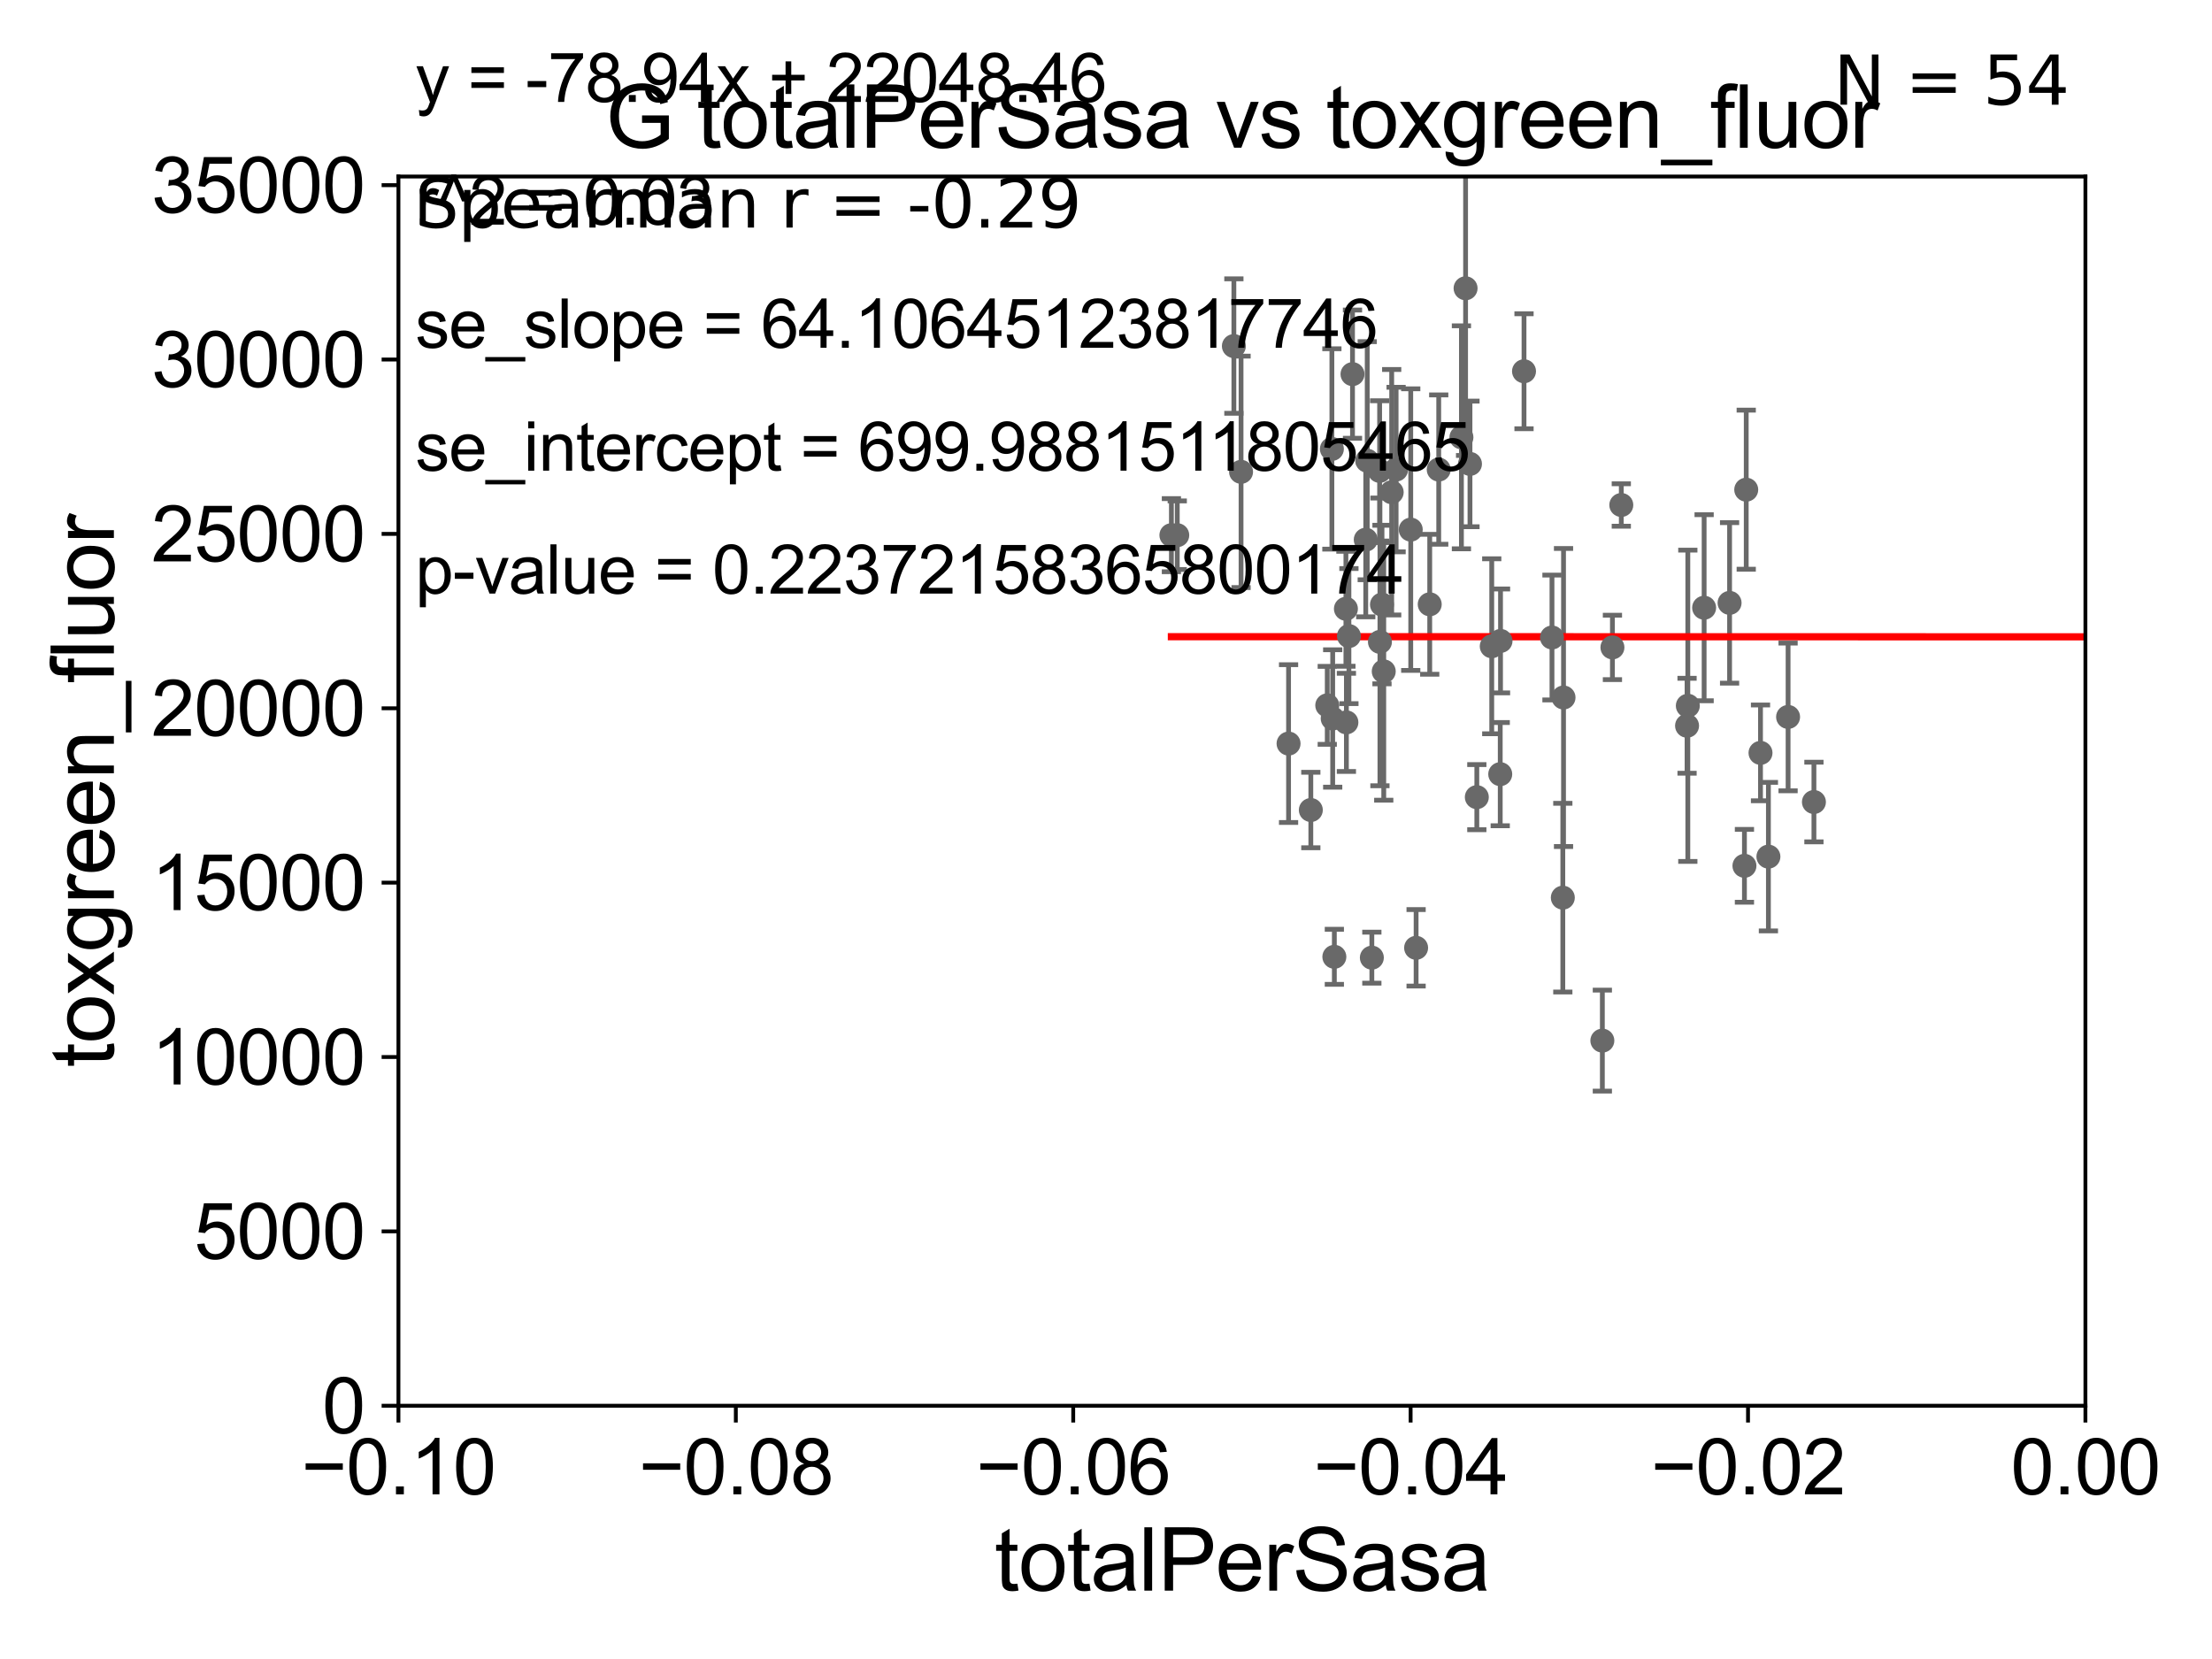 <?xml version="1.0" encoding="utf-8" standalone="no"?>
<!DOCTYPE svg PUBLIC "-//W3C//DTD SVG 1.1//EN"
  "http://www.w3.org/Graphics/SVG/1.1/DTD/svg11.dtd">
<svg xmlns:xlink="http://www.w3.org/1999/xlink" width="460.8pt" height="345.6pt" viewBox="0 0 460.8 345.6" xmlns="http://www.w3.org/2000/svg" version="1.1">
 <defs>
  <style type="text/css">*{stroke-linejoin: round; stroke-linecap: butt}</style>
 </defs>
 <g id="figure_1">
  <g id="patch_1">
   <path d="M 0 345.6 
L 460.8 345.6 
L 460.8 0 
L 0 0 
z
" style="fill: #ffffff"/>
  </g>
  <g id="axes_1">
   <g id="patch_2">
    <path d="M 83 292.84 
L 434.43 292.84 
L 434.43 36.775 
L 83 36.775 
z
" style="fill: #ffffff"/>
   </g>
   <g id="PathCollection_1">
    <defs>
     <path id="m3a66cc47dc" d="M 0 1.118 
C 0.297 1.118 0.581 1 0.791 0.791 
C 1 0.581 1.118 0.297 1.118 0 
C 1.118 -0.297 1 -0.581 0.791 -0.791 
C 0.581 -1 0.297 -1.118 0 -1.118 
C -0.297 -1.118 -0.581 -1 -0.791 -0.791 
C -1 -0.581 -1.118 -0.297 -1.118 0 
C -1.118 0.297 -1 0.581 -0.791 0.791 
C -0.581 1 -0.297 1.118 0 1.118 
z
" style="stroke: #696969"/>
    </defs>
    <g clip-path="url(#pc7e328de61)">
     <use xlink:href="#m3a66cc47dc" x="244.024" y="111.488" style="fill: #696969; stroke: #696969"/>
     <use xlink:href="#m3a66cc47dc" x="295.001" y="197.448" style="fill: #696969; stroke: #696969"/>
     <use xlink:href="#m3a66cc47dc" x="33178.6" y="190.894" style="fill: #696969; stroke: #696969"/>
     <use xlink:href="#m3a66cc47dc" x="33178.6" y="103.638" style="fill: #696969; stroke: #696969"/>
     <use xlink:href="#m3a66cc47dc" x="304.442" y="91.102" style="fill: #696969; stroke: #696969"/>
     <use xlink:href="#m3a66cc47dc" x="310.758" y="134.63" style="fill: #696969; stroke: #696969"/>
     <use xlink:href="#m3a66cc47dc" x="312.526" y="161.27" style="fill: #696969; stroke: #696969"/>
     <use xlink:href="#m3a66cc47dc" x="335.899" y="134.865" style="fill: #696969; stroke: #696969"/>
     <use xlink:href="#m3a66cc47dc" x="323.305" y="132.803" style="fill: #696969; stroke: #696969"/>
     <use xlink:href="#m3a66cc47dc" x="312.588" y="133.517" style="fill: #696969; stroke: #696969"/>
     <use xlink:href="#m3a66cc47dc" x="307.649" y="166.06" style="fill: #696969; stroke: #696969"/>
     <use xlink:href="#m3a66cc47dc" x="325.564" y="186.998" style="fill: #696969; stroke: #696969"/>
     <use xlink:href="#m3a66cc47dc" x="325.711" y="145.302" style="fill: #696969; stroke: #696969"/>
     <use xlink:href="#m3a66cc47dc" x="351.605" y="147.023" style="fill: #696969; stroke: #696969"/>
     <use xlink:href="#m3a66cc47dc" x="351.445" y="151.189" style="fill: #696969; stroke: #696969"/>
     <use xlink:href="#m3a66cc47dc" x="368.393" y="178.452" style="fill: #696969; stroke: #696969"/>
     <use xlink:href="#m3a66cc47dc" x="363.399" y="180.365" style="fill: #696969; stroke: #696969"/>
     <use xlink:href="#m3a66cc47dc" x="355.001" y="126.6" style="fill: #696969; stroke: #696969"/>
     <use xlink:href="#m3a66cc47dc" x="333.799" y="216.78" style="fill: #696969; stroke: #696969"/>
     <use xlink:href="#m3a66cc47dc" x="372.491" y="149.352" style="fill: #696969; stroke: #696969"/>
     <use xlink:href="#m3a66cc47dc" x="363.772" y="102.009" style="fill: #696969; stroke: #696969"/>
     <use xlink:href="#m3a66cc47dc" x="360.303" y="125.59" style="fill: #696969; stroke: #696969"/>
     <use xlink:href="#m3a66cc47dc" x="377.874" y="167.075" style="fill: #696969; stroke: #696969"/>
     <use xlink:href="#m3a66cc47dc" x="366.746" y="156.841" style="fill: #696969; stroke: #696969"/>
     <use xlink:href="#m3a66cc47dc" x="33178.6" y="167.221" style="fill: #696969; stroke: #696969"/>
     <use xlink:href="#m3a66cc47dc" x="33178.6" y="162.371" style="fill: #696969; stroke: #696969"/>
     <use xlink:href="#m3a66cc47dc" x="280.48" y="150.485" style="fill: #696969; stroke: #696969"/>
     <use xlink:href="#m3a66cc47dc" x="317.48" y="77.339" style="fill: #696969; stroke: #696969"/>
     <use xlink:href="#m3a66cc47dc" x="277.97" y="199.322" style="fill: #696969; stroke: #696969"/>
     <use xlink:href="#m3a66cc47dc" x="337.746" y="105.2" style="fill: #696969; stroke: #696969"/>
     <use xlink:href="#m3a66cc47dc" x="258.534" y="98.294" style="fill: #696969; stroke: #696969"/>
     <use xlink:href="#m3a66cc47dc" x="281.006" y="132.506" style="fill: #696969; stroke: #696969"/>
     <use xlink:href="#m3a66cc47dc" x="277.456" y="93.526" style="fill: #696969; stroke: #696969"/>
     <use xlink:href="#m3a66cc47dc" x="245.244" y="111.489" style="fill: #696969; stroke: #696969"/>
     <use xlink:href="#m3a66cc47dc" x="280.378" y="126.822" style="fill: #696969; stroke: #696969"/>
     <use xlink:href="#m3a66cc47dc" x="281.752" y="77.939" style="fill: #696969; stroke: #696969"/>
     <use xlink:href="#m3a66cc47dc" x="287.401" y="98.095" style="fill: #696969; stroke: #696969"/>
     <use xlink:href="#m3a66cc47dc" x="257.04" y="72.091" style="fill: #696969; stroke: #696969"/>
     <use xlink:href="#m3a66cc47dc" x="268.431" y="154.9" style="fill: #696969; stroke: #696969"/>
     <use xlink:href="#m3a66cc47dc" x="276.492" y="146.936" style="fill: #696969; stroke: #696969"/>
     <use xlink:href="#m3a66cc47dc" x="288.26" y="139.863" style="fill: #696969; stroke: #696969"/>
     <use xlink:href="#m3a66cc47dc" x="290.834" y="97.813" style="fill: #696969; stroke: #696969"/>
     <use xlink:href="#m3a66cc47dc" x="297.838" y="125.886" style="fill: #696969; stroke: #696969"/>
     <use xlink:href="#m3a66cc47dc" x="284.51" y="112.428" style="fill: #696969; stroke: #696969"/>
     <use xlink:href="#m3a66cc47dc" x="33178.6" y="114.16" style="fill: #696969; stroke: #696969"/>
     <use xlink:href="#m3a66cc47dc" x="33178.6" y="101.046" style="fill: #696969; stroke: #696969"/>
     <use xlink:href="#m3a66cc47dc" x="284.819" y="95.974" style="fill: #696969; stroke: #696969"/>
     <use xlink:href="#m3a66cc47dc" x="299.713" y="97.821" style="fill: #696969; stroke: #696969"/>
     <use xlink:href="#m3a66cc47dc" x="289.914" y="102.541" style="fill: #696969; stroke: #696969"/>
     <use xlink:href="#m3a66cc47dc" x="287.893" y="125.939" style="fill: #696969; stroke: #696969"/>
     <use xlink:href="#m3a66cc47dc" x="273.069" y="168.741" style="fill: #696969; stroke: #696969"/>
     <use xlink:href="#m3a66cc47dc" x="306.223" y="96.642" style="fill: #696969; stroke: #696969"/>
     <use xlink:href="#m3a66cc47dc" x="285.782" y="199.497" style="fill: #696969; stroke: #696969"/>
     <use xlink:href="#m3a66cc47dc" x="293.884" y="110.328" style="fill: #696969; stroke: #696969"/>
     <use xlink:href="#m3a66cc47dc" x="277.625" y="149.673" style="fill: #696969; stroke: #696969"/>
     <use xlink:href="#m3a66cc47dc" x="305.308" y="60.054" style="fill: #696969; stroke: #696969"/>
     <use xlink:href="#m3a66cc47dc" x="287.466" y="133.718" style="fill: #696969; stroke: #696969"/>
    </g>
   </g>
   <g id="matplotlib.axis_1">
    <g id="xtick_1">
     <g id="line2d_1">
      <defs>
       <path id="m15276f473d" d="M 0 0 
L 0 3.5 
" style="stroke: #000000; stroke-width: 0.8"/>
      </defs>
      <g>
       <use xlink:href="#m15276f473d" x="83" y="292.84" style="stroke: #000000; stroke-width: 0.8"/>
      </g>
     </g>
     <g id="text_1">
      <!-- −0.10 -->
      <g transform="translate(62.759 311.293)scale(0.16 -0.16)">
       <defs>
        <path id="ArialMT-2212" d="M 3381 1997 
L 356 1997 
L 356 2522 
L 3381 2522 
L 3381 1997 
z
" transform="scale(0.016)"/>
        <path id="ArialMT-30" d="M 266 2259 
Q 266 3072 433 3567 
Q 600 4063 929 4331 
Q 1259 4600 1759 4600 
Q 2128 4600 2406 4451 
Q 2684 4303 2865 4023 
Q 3047 3744 3150 3342 
Q 3253 2941 3253 2259 
Q 3253 1453 3087 958 
Q 2922 463 2592 192 
Q 2263 -78 1759 -78 
Q 1097 -78 719 397 
Q 266 969 266 2259 
z
M 844 2259 
Q 844 1131 1108 757 
Q 1372 384 1759 384 
Q 2147 384 2411 759 
Q 2675 1134 2675 2259 
Q 2675 3391 2411 3762 
Q 2147 4134 1753 4134 
Q 1366 4134 1134 3806 
Q 844 3388 844 2259 
z
" transform="scale(0.016)"/>
        <path id="ArialMT-2e" d="M 581 0 
L 581 641 
L 1222 641 
L 1222 0 
L 581 0 
z
" transform="scale(0.016)"/>
        <path id="ArialMT-31" d="M 2384 0 
L 1822 0 
L 1822 3584 
Q 1619 3391 1289 3197 
Q 959 3003 697 2906 
L 697 3450 
Q 1169 3672 1522 3987 
Q 1875 4303 2022 4600 
L 2384 4600 
L 2384 0 
z
" transform="scale(0.016)"/>
       </defs>
       <use xlink:href="#ArialMT-2212"/>
       <use xlink:href="#ArialMT-30" x="58.398"/>
       <use xlink:href="#ArialMT-2e" x="114.014"/>
       <use xlink:href="#ArialMT-31" x="141.797"/>
       <use xlink:href="#ArialMT-30" x="197.412"/>
      </g>
     </g>
    </g>
    <g id="xtick_2">
     <g id="line2d_2">
      <g>
       <use xlink:href="#m15276f473d" x="153.286" y="292.84" style="stroke: #000000; stroke-width: 0.8"/>
      </g>
     </g>
     <g id="text_2">
      <!-- −0.08 -->
      <g transform="translate(133.045 311.293)scale(0.16 -0.16)">
       <defs>
        <path id="ArialMT-38" d="M 1131 2484 
Q 781 2613 612 2850 
Q 444 3088 444 3419 
Q 444 3919 803 4259 
Q 1163 4600 1759 4600 
Q 2359 4600 2725 4251 
Q 3091 3903 3091 3403 
Q 3091 3084 2923 2848 
Q 2756 2613 2416 2484 
Q 2838 2347 3058 2040 
Q 3278 1734 3278 1309 
Q 3278 722 2862 322 
Q 2447 -78 1769 -78 
Q 1091 -78 675 323 
Q 259 725 259 1325 
Q 259 1772 486 2073 
Q 713 2375 1131 2484 
z
M 1019 3438 
Q 1019 3113 1228 2906 
Q 1438 2700 1772 2700 
Q 2097 2700 2305 2904 
Q 2513 3109 2513 3406 
Q 2513 3716 2298 3927 
Q 2084 4138 1766 4138 
Q 1444 4138 1231 3931 
Q 1019 3725 1019 3438 
z
M 838 1322 
Q 838 1081 952 856 
Q 1066 631 1291 507 
Q 1516 384 1775 384 
Q 2178 384 2440 643 
Q 2703 903 2703 1303 
Q 2703 1709 2433 1975 
Q 2163 2241 1756 2241 
Q 1359 2241 1098 1978 
Q 838 1716 838 1322 
z
" transform="scale(0.016)"/>
       </defs>
       <use xlink:href="#ArialMT-2212"/>
       <use xlink:href="#ArialMT-30" x="58.398"/>
       <use xlink:href="#ArialMT-2e" x="114.014"/>
       <use xlink:href="#ArialMT-30" x="141.797"/>
       <use xlink:href="#ArialMT-38" x="197.412"/>
      </g>
     </g>
    </g>
    <g id="xtick_3">
     <g id="line2d_3">
      <g>
       <use xlink:href="#m15276f473d" x="223.572" y="292.84" style="stroke: #000000; stroke-width: 0.8"/>
      </g>
     </g>
     <g id="text_3">
      <!-- −0.06 -->
      <g transform="translate(203.331 311.293)scale(0.16 -0.16)">
       <defs>
        <path id="ArialMT-36" d="M 3184 3459 
L 2625 3416 
Q 2550 3747 2413 3897 
Q 2184 4138 1850 4138 
Q 1581 4138 1378 3988 
Q 1113 3794 959 3422 
Q 806 3050 800 2363 
Q 1003 2672 1297 2822 
Q 1591 2972 1913 2972 
Q 2475 2972 2870 2558 
Q 3266 2144 3266 1488 
Q 3266 1056 3080 686 
Q 2894 316 2569 119 
Q 2244 -78 1831 -78 
Q 1128 -78 684 439 
Q 241 956 241 2144 
Q 241 3472 731 4075 
Q 1159 4600 1884 4600 
Q 2425 4600 2770 4297 
Q 3116 3994 3184 3459 
z
M 888 1484 
Q 888 1194 1011 928 
Q 1134 663 1356 523 
Q 1578 384 1822 384 
Q 2178 384 2434 671 
Q 2691 959 2691 1453 
Q 2691 1928 2437 2201 
Q 2184 2475 1800 2475 
Q 1419 2475 1153 2201 
Q 888 1928 888 1484 
z
" transform="scale(0.016)"/>
       </defs>
       <use xlink:href="#ArialMT-2212"/>
       <use xlink:href="#ArialMT-30" x="58.398"/>
       <use xlink:href="#ArialMT-2e" x="114.014"/>
       <use xlink:href="#ArialMT-30" x="141.797"/>
       <use xlink:href="#ArialMT-36" x="197.412"/>
      </g>
     </g>
    </g>
    <g id="xtick_4">
     <g id="line2d_4">
      <g>
       <use xlink:href="#m15276f473d" x="293.858" y="292.84" style="stroke: #000000; stroke-width: 0.8"/>
      </g>
     </g>
     <g id="text_4">
      <!-- −0.04 -->
      <g transform="translate(273.617 311.293)scale(0.16 -0.16)">
       <defs>
        <path id="ArialMT-34" d="M 2069 0 
L 2069 1097 
L 81 1097 
L 81 1613 
L 2172 4581 
L 2631 4581 
L 2631 1613 
L 3250 1613 
L 3250 1097 
L 2631 1097 
L 2631 0 
L 2069 0 
z
M 2069 1613 
L 2069 3678 
L 634 1613 
L 2069 1613 
z
" transform="scale(0.016)"/>
       </defs>
       <use xlink:href="#ArialMT-2212"/>
       <use xlink:href="#ArialMT-30" x="58.398"/>
       <use xlink:href="#ArialMT-2e" x="114.014"/>
       <use xlink:href="#ArialMT-30" x="141.797"/>
       <use xlink:href="#ArialMT-34" x="197.412"/>
      </g>
     </g>
    </g>
    <g id="xtick_5">
     <g id="line2d_5">
      <g>
       <use xlink:href="#m15276f473d" x="364.144" y="292.84" style="stroke: #000000; stroke-width: 0.8"/>
      </g>
     </g>
     <g id="text_5">
      <!-- −0.02 -->
      <g transform="translate(343.903 311.293)scale(0.16 -0.16)">
       <defs>
        <path id="ArialMT-32" d="M 3222 541 
L 3222 0 
L 194 0 
Q 188 203 259 391 
Q 375 700 629 1000 
Q 884 1300 1366 1694 
Q 2113 2306 2375 2664 
Q 2638 3022 2638 3341 
Q 2638 3675 2398 3904 
Q 2159 4134 1775 4134 
Q 1369 4134 1125 3890 
Q 881 3647 878 3216 
L 300 3275 
Q 359 3922 746 4261 
Q 1134 4600 1788 4600 
Q 2447 4600 2831 4234 
Q 3216 3869 3216 3328 
Q 3216 3053 3103 2787 
Q 2991 2522 2730 2228 
Q 2469 1934 1863 1422 
Q 1356 997 1212 845 
Q 1069 694 975 541 
L 3222 541 
z
" transform="scale(0.016)"/>
       </defs>
       <use xlink:href="#ArialMT-2212"/>
       <use xlink:href="#ArialMT-30" x="58.398"/>
       <use xlink:href="#ArialMT-2e" x="114.014"/>
       <use xlink:href="#ArialMT-30" x="141.797"/>
       <use xlink:href="#ArialMT-32" x="197.412"/>
      </g>
     </g>
    </g>
    <g id="xtick_6">
     <g id="line2d_6">
      <g>
       <use xlink:href="#m15276f473d" x="434.43" y="292.84" style="stroke: #000000; stroke-width: 0.8"/>
      </g>
     </g>
     <g id="text_6">
      <!-- 0.00 -->
      <g transform="translate(418.861 311.293)scale(0.16 -0.16)">
       <use xlink:href="#ArialMT-30"/>
       <use xlink:href="#ArialMT-2e" x="55.615"/>
       <use xlink:href="#ArialMT-30" x="83.398"/>
       <use xlink:href="#ArialMT-30" x="139.014"/>
      </g>
     </g>
    </g>
    <g id="text_7">
     <!-- totalPerSasa -->
     <g transform="translate(207.187 331.357)scale(0.18 -0.18)">
      <defs>
       <path id="ArialMT-74" d="M 1650 503 
L 1731 6 
Q 1494 -44 1306 -44 
Q 1000 -44 831 53 
Q 663 150 594 308 
Q 525 466 525 972 
L 525 2881 
L 113 2881 
L 113 3319 
L 525 3319 
L 525 4141 
L 1084 4478 
L 1084 3319 
L 1650 3319 
L 1650 2881 
L 1084 2881 
L 1084 941 
Q 1084 700 1114 631 
Q 1144 563 1211 522 
Q 1278 481 1403 481 
Q 1497 481 1650 503 
z
" transform="scale(0.016)"/>
       <path id="ArialMT-6f" d="M 213 1659 
Q 213 2581 725 3025 
Q 1153 3394 1769 3394 
Q 2453 3394 2887 2945 
Q 3322 2497 3322 1706 
Q 3322 1066 3130 698 
Q 2938 331 2570 128 
Q 2203 -75 1769 -75 
Q 1072 -75 642 372 
Q 213 819 213 1659 
z
M 791 1659 
Q 791 1022 1069 705 
Q 1347 388 1769 388 
Q 2188 388 2466 706 
Q 2744 1025 2744 1678 
Q 2744 2294 2464 2611 
Q 2184 2928 1769 2928 
Q 1347 2928 1069 2612 
Q 791 2297 791 1659 
z
" transform="scale(0.016)"/>
       <path id="ArialMT-61" d="M 2588 409 
Q 2275 144 1986 34 
Q 1697 -75 1366 -75 
Q 819 -75 525 192 
Q 231 459 231 875 
Q 231 1119 342 1320 
Q 453 1522 633 1644 
Q 813 1766 1038 1828 
Q 1203 1872 1538 1913 
Q 2219 1994 2541 2106 
Q 2544 2222 2544 2253 
Q 2544 2597 2384 2738 
Q 2169 2928 1744 2928 
Q 1347 2928 1158 2789 
Q 969 2650 878 2297 
L 328 2372 
Q 403 2725 575 2942 
Q 747 3159 1072 3276 
Q 1397 3394 1825 3394 
Q 2250 3394 2515 3294 
Q 2781 3194 2906 3042 
Q 3031 2891 3081 2659 
Q 3109 2516 3109 2141 
L 3109 1391 
Q 3109 606 3145 398 
Q 3181 191 3288 0 
L 2700 0 
Q 2613 175 2588 409 
z
M 2541 1666 
Q 2234 1541 1622 1453 
Q 1275 1403 1131 1340 
Q 988 1278 909 1158 
Q 831 1038 831 891 
Q 831 666 1001 516 
Q 1172 366 1500 366 
Q 1825 366 2078 508 
Q 2331 650 2450 897 
Q 2541 1088 2541 1459 
L 2541 1666 
z
" transform="scale(0.016)"/>
       <path id="ArialMT-6c" d="M 409 0 
L 409 4581 
L 972 4581 
L 972 0 
L 409 0 
z
" transform="scale(0.016)"/>
       <path id="ArialMT-50" d="M 494 0 
L 494 4581 
L 2222 4581 
Q 2678 4581 2919 4538 
Q 3256 4481 3484 4323 
Q 3713 4166 3852 3881 
Q 3991 3597 3991 3256 
Q 3991 2672 3619 2267 
Q 3247 1863 2275 1863 
L 1100 1863 
L 1100 0 
L 494 0 
z
M 1100 2403 
L 2284 2403 
Q 2872 2403 3119 2622 
Q 3366 2841 3366 3238 
Q 3366 3525 3220 3729 
Q 3075 3934 2838 4000 
Q 2684 4041 2272 4041 
L 1100 4041 
L 1100 2403 
z
" transform="scale(0.016)"/>
       <path id="ArialMT-65" d="M 2694 1069 
L 3275 997 
Q 3138 488 2766 206 
Q 2394 -75 1816 -75 
Q 1088 -75 661 373 
Q 234 822 234 1631 
Q 234 2469 665 2931 
Q 1097 3394 1784 3394 
Q 2450 3394 2872 2941 
Q 3294 2488 3294 1666 
Q 3294 1616 3291 1516 
L 816 1516 
Q 847 969 1125 678 
Q 1403 388 1819 388 
Q 2128 388 2347 550 
Q 2566 713 2694 1069 
z
M 847 1978 
L 2700 1978 
Q 2663 2397 2488 2606 
Q 2219 2931 1791 2931 
Q 1403 2931 1139 2672 
Q 875 2413 847 1978 
z
" transform="scale(0.016)"/>
       <path id="ArialMT-72" d="M 416 0 
L 416 3319 
L 922 3319 
L 922 2816 
Q 1116 3169 1280 3281 
Q 1444 3394 1641 3394 
Q 1925 3394 2219 3213 
L 2025 2691 
Q 1819 2813 1613 2813 
Q 1428 2813 1281 2702 
Q 1134 2591 1072 2394 
Q 978 2094 978 1738 
L 978 0 
L 416 0 
z
" transform="scale(0.016)"/>
       <path id="ArialMT-53" d="M 288 1472 
L 859 1522 
Q 900 1178 1048 958 
Q 1197 738 1509 602 
Q 1822 466 2213 466 
Q 2559 466 2825 569 
Q 3091 672 3220 851 
Q 3350 1031 3350 1244 
Q 3350 1459 3225 1620 
Q 3100 1781 2813 1891 
Q 2628 1963 1997 2114 
Q 1366 2266 1113 2400 
Q 784 2572 623 2826 
Q 463 3081 463 3397 
Q 463 3744 659 4045 
Q 856 4347 1234 4503 
Q 1613 4659 2075 4659 
Q 2584 4659 2973 4495 
Q 3363 4331 3572 4012 
Q 3781 3694 3797 3291 
L 3216 3247 
Q 3169 3681 2898 3903 
Q 2628 4125 2100 4125 
Q 1550 4125 1298 3923 
Q 1047 3722 1047 3438 
Q 1047 3191 1225 3031 
Q 1400 2872 2139 2705 
Q 2878 2538 3153 2413 
Q 3553 2228 3743 1945 
Q 3934 1663 3934 1294 
Q 3934 928 3725 604 
Q 3516 281 3123 101 
Q 2731 -78 2241 -78 
Q 1619 -78 1198 103 
Q 778 284 539 648 
Q 300 1013 288 1472 
z
" transform="scale(0.016)"/>
       <path id="ArialMT-73" d="M 197 991 
L 753 1078 
Q 800 744 1014 566 
Q 1228 388 1613 388 
Q 2000 388 2187 545 
Q 2375 703 2375 916 
Q 2375 1106 2209 1216 
Q 2094 1291 1634 1406 
Q 1016 1563 777 1677 
Q 538 1791 414 1992 
Q 291 2194 291 2438 
Q 291 2659 392 2848 
Q 494 3038 669 3163 
Q 800 3259 1026 3326 
Q 1253 3394 1513 3394 
Q 1903 3394 2198 3281 
Q 2494 3169 2634 2976 
Q 2775 2784 2828 2463 
L 2278 2388 
Q 2241 2644 2061 2787 
Q 1881 2931 1553 2931 
Q 1166 2931 1000 2803 
Q 834 2675 834 2503 
Q 834 2394 903 2306 
Q 972 2216 1119 2156 
Q 1203 2125 1616 2013 
Q 2213 1853 2448 1751 
Q 2684 1650 2818 1456 
Q 2953 1263 2953 975 
Q 2953 694 2789 445 
Q 2625 197 2315 61 
Q 2006 -75 1616 -75 
Q 969 -75 630 194 
Q 291 463 197 991 
z
" transform="scale(0.016)"/>
      </defs>
      <use xlink:href="#ArialMT-74"/>
      <use xlink:href="#ArialMT-6f" x="27.783"/>
      <use xlink:href="#ArialMT-74" x="83.398"/>
      <use xlink:href="#ArialMT-61" x="111.182"/>
      <use xlink:href="#ArialMT-6c" x="166.797"/>
      <use xlink:href="#ArialMT-50" x="189.014"/>
      <use xlink:href="#ArialMT-65" x="255.713"/>
      <use xlink:href="#ArialMT-72" x="311.328"/>
      <use xlink:href="#ArialMT-53" x="344.629"/>
      <use xlink:href="#ArialMT-61" x="411.328"/>
      <use xlink:href="#ArialMT-73" x="466.943"/>
      <use xlink:href="#ArialMT-61" x="516.943"/>
     </g>
    </g>
   </g>
   <g id="matplotlib.axis_2">
    <g id="ytick_1">
     <g id="line2d_7">
      <defs>
       <path id="m55707f92d5" d="M 0 0 
L -3.5 0 
" style="stroke: #000000; stroke-width: 0.8"/>
      </defs>
      <g>
       <use xlink:href="#m55707f92d5" x="83" y="292.84" style="stroke: #000000; stroke-width: 0.8"/>
      </g>
     </g>
     <g id="text_8">
      <!-- 0 -->
      <g transform="translate(67.103 298.566)scale(0.16 -0.16)">
       <use xlink:href="#ArialMT-30"/>
      </g>
     </g>
    </g>
    <g id="ytick_2">
     <g id="line2d_8">
      <g>
       <use xlink:href="#m55707f92d5" x="83" y="256.516" style="stroke: #000000; stroke-width: 0.8"/>
      </g>
     </g>
     <g id="text_9">
      <!-- 5000 -->
      <g transform="translate(40.41 262.242)scale(0.16 -0.16)">
       <defs>
        <path id="ArialMT-35" d="M 266 1200 
L 856 1250 
Q 922 819 1161 601 
Q 1400 384 1738 384 
Q 2144 384 2425 690 
Q 2706 997 2706 1503 
Q 2706 1984 2436 2262 
Q 2166 2541 1728 2541 
Q 1456 2541 1237 2417 
Q 1019 2294 894 2097 
L 366 2166 
L 809 4519 
L 3088 4519 
L 3088 3981 
L 1259 3981 
L 1013 2750 
Q 1425 3038 1878 3038 
Q 2478 3038 2890 2622 
Q 3303 2206 3303 1553 
Q 3303 931 2941 478 
Q 2500 -78 1738 -78 
Q 1113 -78 717 272 
Q 322 622 266 1200 
z
" transform="scale(0.016)"/>
       </defs>
       <use xlink:href="#ArialMT-35"/>
       <use xlink:href="#ArialMT-30" x="55.615"/>
       <use xlink:href="#ArialMT-30" x="111.23"/>
       <use xlink:href="#ArialMT-30" x="166.846"/>
      </g>
     </g>
    </g>
    <g id="ytick_3">
     <g id="line2d_9">
      <g>
       <use xlink:href="#m55707f92d5" x="83" y="220.192" style="stroke: #000000; stroke-width: 0.8"/>
      </g>
     </g>
     <g id="text_10">
      <!-- 10000 -->
      <g transform="translate(31.512 225.918)scale(0.16 -0.16)">
       <use xlink:href="#ArialMT-31"/>
       <use xlink:href="#ArialMT-30" x="55.615"/>
       <use xlink:href="#ArialMT-30" x="111.23"/>
       <use xlink:href="#ArialMT-30" x="166.846"/>
       <use xlink:href="#ArialMT-30" x="222.461"/>
      </g>
     </g>
    </g>
    <g id="ytick_4">
     <g id="line2d_10">
      <g>
       <use xlink:href="#m55707f92d5" x="83" y="183.867" style="stroke: #000000; stroke-width: 0.8"/>
      </g>
     </g>
     <g id="text_11">
      <!-- 15000 -->
      <g transform="translate(31.512 189.594)scale(0.16 -0.16)">
       <use xlink:href="#ArialMT-31"/>
       <use xlink:href="#ArialMT-35" x="55.615"/>
       <use xlink:href="#ArialMT-30" x="111.23"/>
       <use xlink:href="#ArialMT-30" x="166.846"/>
       <use xlink:href="#ArialMT-30" x="222.461"/>
      </g>
     </g>
    </g>
    <g id="ytick_5">
     <g id="line2d_11">
      <g>
       <use xlink:href="#m55707f92d5" x="83" y="147.543" style="stroke: #000000; stroke-width: 0.8"/>
      </g>
     </g>
     <g id="text_12">
      <!-- 20000 -->
      <g transform="translate(31.512 153.27)scale(0.16 -0.16)">
       <use xlink:href="#ArialMT-32"/>
       <use xlink:href="#ArialMT-30" x="55.615"/>
       <use xlink:href="#ArialMT-30" x="111.23"/>
       <use xlink:href="#ArialMT-30" x="166.846"/>
       <use xlink:href="#ArialMT-30" x="222.461"/>
      </g>
     </g>
    </g>
    <g id="ytick_6">
     <g id="line2d_12">
      <g>
       <use xlink:href="#m55707f92d5" x="83" y="111.219" style="stroke: #000000; stroke-width: 0.8"/>
      </g>
     </g>
     <g id="text_13">
      <!-- 25000 -->
      <g transform="translate(31.512 116.945)scale(0.16 -0.16)">
       <use xlink:href="#ArialMT-32"/>
       <use xlink:href="#ArialMT-35" x="55.615"/>
       <use xlink:href="#ArialMT-30" x="111.23"/>
       <use xlink:href="#ArialMT-30" x="166.846"/>
       <use xlink:href="#ArialMT-30" x="222.461"/>
      </g>
     </g>
    </g>
    <g id="ytick_7">
     <g id="line2d_13">
      <g>
       <use xlink:href="#m55707f92d5" x="83" y="74.895" style="stroke: #000000; stroke-width: 0.8"/>
      </g>
     </g>
     <g id="text_14">
      <!-- 30000 -->
      <g transform="translate(31.512 80.621)scale(0.16 -0.16)">
       <defs>
        <path id="ArialMT-33" d="M 269 1209 
L 831 1284 
Q 928 806 1161 595 
Q 1394 384 1728 384 
Q 2125 384 2398 659 
Q 2672 934 2672 1341 
Q 2672 1728 2419 1979 
Q 2166 2231 1775 2231 
Q 1616 2231 1378 2169 
L 1441 2663 
Q 1497 2656 1531 2656 
Q 1891 2656 2178 2843 
Q 2466 3031 2466 3422 
Q 2466 3731 2256 3934 
Q 2047 4138 1716 4138 
Q 1388 4138 1169 3931 
Q 950 3725 888 3313 
L 325 3413 
Q 428 3978 793 4289 
Q 1159 4600 1703 4600 
Q 2078 4600 2393 4439 
Q 2709 4278 2876 4000 
Q 3044 3722 3044 3409 
Q 3044 3113 2884 2869 
Q 2725 2625 2413 2481 
Q 2819 2388 3044 2092 
Q 3269 1797 3269 1353 
Q 3269 753 2831 336 
Q 2394 -81 1725 -81 
Q 1122 -81 723 278 
Q 325 638 269 1209 
z
" transform="scale(0.016)"/>
       </defs>
       <use xlink:href="#ArialMT-33"/>
       <use xlink:href="#ArialMT-30" x="55.615"/>
       <use xlink:href="#ArialMT-30" x="111.23"/>
       <use xlink:href="#ArialMT-30" x="166.846"/>
       <use xlink:href="#ArialMT-30" x="222.461"/>
      </g>
     </g>
    </g>
    <g id="ytick_8">
     <g id="line2d_14">
      <g>
       <use xlink:href="#m55707f92d5" x="83" y="38.571" style="stroke: #000000; stroke-width: 0.8"/>
      </g>
     </g>
     <g id="text_15">
      <!-- 35000 -->
      <g transform="translate(31.512 44.297)scale(0.16 -0.16)">
       <use xlink:href="#ArialMT-33"/>
       <use xlink:href="#ArialMT-35" x="55.615"/>
       <use xlink:href="#ArialMT-30" x="111.23"/>
       <use xlink:href="#ArialMT-30" x="166.846"/>
       <use xlink:href="#ArialMT-30" x="222.461"/>
      </g>
     </g>
    </g>
    <g id="text_16">
     <!-- toxgreen_fluor -->
     <g transform="translate(23.724 222.34)rotate(-90)scale(0.18 -0.18)">
      <defs>
       <path id="ArialMT-78" d="M 47 0 
L 1259 1725 
L 138 3319 
L 841 3319 
L 1350 2541 
Q 1494 2319 1581 2169 
Q 1719 2375 1834 2534 
L 2394 3319 
L 3066 3319 
L 1919 1756 
L 3153 0 
L 2463 0 
L 1781 1031 
L 1600 1309 
L 728 0 
L 47 0 
z
" transform="scale(0.016)"/>
       <path id="ArialMT-67" d="M 319 -275 
L 866 -356 
Q 900 -609 1056 -725 
Q 1266 -881 1628 -881 
Q 2019 -881 2231 -725 
Q 2444 -569 2519 -288 
Q 2563 -116 2559 434 
Q 2191 0 1641 0 
Q 956 0 581 494 
Q 206 988 206 1678 
Q 206 2153 378 2554 
Q 550 2956 876 3175 
Q 1203 3394 1644 3394 
Q 2231 3394 2613 2919 
L 2613 3319 
L 3131 3319 
L 3131 450 
Q 3131 -325 2973 -648 
Q 2816 -972 2473 -1159 
Q 2131 -1347 1631 -1347 
Q 1038 -1347 672 -1080 
Q 306 -813 319 -275 
z
M 784 1719 
Q 784 1066 1043 766 
Q 1303 466 1694 466 
Q 2081 466 2343 764 
Q 2606 1063 2606 1700 
Q 2606 2309 2336 2618 
Q 2066 2928 1684 2928 
Q 1309 2928 1046 2623 
Q 784 2319 784 1719 
z
" transform="scale(0.016)"/>
       <path id="ArialMT-6e" d="M 422 0 
L 422 3319 
L 928 3319 
L 928 2847 
Q 1294 3394 1984 3394 
Q 2284 3394 2536 3286 
Q 2788 3178 2913 3003 
Q 3038 2828 3088 2588 
Q 3119 2431 3119 2041 
L 3119 0 
L 2556 0 
L 2556 2019 
Q 2556 2363 2490 2533 
Q 2425 2703 2258 2804 
Q 2091 2906 1866 2906 
Q 1506 2906 1245 2678 
Q 984 2450 984 1813 
L 984 0 
L 422 0 
z
" transform="scale(0.016)"/>
       <path id="ArialMT-5f" d="M -97 -1272 
L -97 -866 
L 3631 -866 
L 3631 -1272 
L -97 -1272 
z
" transform="scale(0.016)"/>
       <path id="ArialMT-66" d="M 556 0 
L 556 2881 
L 59 2881 
L 59 3319 
L 556 3319 
L 556 3672 
Q 556 4006 616 4169 
Q 697 4388 901 4523 
Q 1106 4659 1475 4659 
Q 1713 4659 2000 4603 
L 1916 4113 
Q 1741 4144 1584 4144 
Q 1328 4144 1222 4034 
Q 1116 3925 1116 3625 
L 1116 3319 
L 1763 3319 
L 1763 2881 
L 1116 2881 
L 1116 0 
L 556 0 
z
" transform="scale(0.016)"/>
       <path id="ArialMT-75" d="M 2597 0 
L 2597 488 
Q 2209 -75 1544 -75 
Q 1250 -75 995 37 
Q 741 150 617 320 
Q 494 491 444 738 
Q 409 903 409 1263 
L 409 3319 
L 972 3319 
L 972 1478 
Q 972 1038 1006 884 
Q 1059 663 1231 536 
Q 1403 409 1656 409 
Q 1909 409 2131 539 
Q 2353 669 2445 892 
Q 2538 1116 2538 1541 
L 2538 3319 
L 3100 3319 
L 3100 0 
L 2597 0 
z
" transform="scale(0.016)"/>
      </defs>
      <use xlink:href="#ArialMT-74"/>
      <use xlink:href="#ArialMT-6f" x="27.783"/>
      <use xlink:href="#ArialMT-78" x="83.398"/>
      <use xlink:href="#ArialMT-67" x="133.398"/>
      <use xlink:href="#ArialMT-72" x="189.014"/>
      <use xlink:href="#ArialMT-65" x="222.314"/>
      <use xlink:href="#ArialMT-65" x="277.93"/>
      <use xlink:href="#ArialMT-6e" x="333.545"/>
      <use xlink:href="#ArialMT-5f" x="389.16"/>
      <use xlink:href="#ArialMT-66" x="444.775"/>
      <use xlink:href="#ArialMT-6c" x="472.559"/>
      <use xlink:href="#ArialMT-75" x="494.775"/>
      <use xlink:href="#ArialMT-6f" x="550.391"/>
      <use xlink:href="#ArialMT-72" x="606.006"/>
     </g>
    </g>
   </g>
   <g id="LineCollection_1">
    <path d="M 244.024 119.104 
L 244.024 103.872 
" clip-path="url(#pc7e328de61)" style="fill: none; stroke: #696969"/>
    <path d="M 295.001 205.416 
L 295.001 189.481 
" clip-path="url(#pc7e328de61)" style="fill: none; stroke: #696969"/>
    <path clip-path="url(#pc7e328de61)" style="fill: none; stroke: #696969"/>
    <path d="M 304.442 114.329 
L 304.442 67.876 
" clip-path="url(#pc7e328de61)" style="fill: none; stroke: #696969"/>
    <path d="M 310.758 152.856 
L 310.758 116.404 
" clip-path="url(#pc7e328de61)" style="fill: none; stroke: #696969"/>
    <path d="M 312.526 172.022 
L 312.526 150.517 
" clip-path="url(#pc7e328de61)" style="fill: none; stroke: #696969"/>
    <path d="M 335.899 141.573 
L 335.899 128.157 
" clip-path="url(#pc7e328de61)" style="fill: none; stroke: #696969"/>
    <path d="M 323.305 145.809 
L 323.305 119.798 
" clip-path="url(#pc7e328de61)" style="fill: none; stroke: #696969"/>
    <path d="M 312.588 144.34 
L 312.588 122.694 
" clip-path="url(#pc7e328de61)" style="fill: none; stroke: #696969"/>
    <path d="M 307.649 172.842 
L 307.649 159.277 
" clip-path="url(#pc7e328de61)" style="fill: none; stroke: #696969"/>
    <path d="M 325.564 206.656 
L 325.564 167.341 
" clip-path="url(#pc7e328de61)" style="fill: none; stroke: #696969"/>
    <path d="M 325.711 176.343 
L 325.711 114.261 
" clip-path="url(#pc7e328de61)" style="fill: none; stroke: #696969"/>
    <path d="M 351.605 179.444 
L 351.605 114.602 
" clip-path="url(#pc7e328de61)" style="fill: none; stroke: #696969"/>
    <path d="M 351.445 161.08 
L 351.445 141.298 
" clip-path="url(#pc7e328de61)" style="fill: none; stroke: #696969"/>
    <path d="M 368.393 193.92 
L 368.393 162.984 
" clip-path="url(#pc7e328de61)" style="fill: none; stroke: #696969"/>
    <path d="M 363.399 187.95 
L 363.399 172.779 
" clip-path="url(#pc7e328de61)" style="fill: none; stroke: #696969"/>
    <path d="M 355.001 145.98 
L 355.001 107.219 
" clip-path="url(#pc7e328de61)" style="fill: none; stroke: #696969"/>
    <path d="M 333.799 227.297 
L 333.799 206.263 
" clip-path="url(#pc7e328de61)" style="fill: none; stroke: #696969"/>
    <path d="M 372.491 164.74 
L 372.491 133.965 
" clip-path="url(#pc7e328de61)" style="fill: none; stroke: #696969"/>
    <path d="M 363.772 118.578 
L 363.772 85.439 
" clip-path="url(#pc7e328de61)" style="fill: none; stroke: #696969"/>
    <path d="M 360.303 142.311 
L 360.303 108.87 
" clip-path="url(#pc7e328de61)" style="fill: none; stroke: #696969"/>
    <path d="M 377.874 175.375 
L 377.874 158.776 
" clip-path="url(#pc7e328de61)" style="fill: none; stroke: #696969"/>
    <path d="M 366.746 166.82 
L 366.746 146.861 
" clip-path="url(#pc7e328de61)" style="fill: none; stroke: #696969"/>
    <path clip-path="url(#pc7e328de61)" style="fill: none; stroke: #696969"/>
    <path d="M 280.48 160.712 
L 280.48 140.258 
" clip-path="url(#pc7e328de61)" style="fill: none; stroke: #696969"/>
    <path d="M 317.48 89.318 
L 317.48 65.36 
" clip-path="url(#pc7e328de61)" style="fill: none; stroke: #696969"/>
    <path d="M 277.97 205.059 
L 277.97 193.584 
" clip-path="url(#pc7e328de61)" style="fill: none; stroke: #696969"/>
    <path d="M 337.746 109.621 
L 337.746 100.78 
" clip-path="url(#pc7e328de61)" style="fill: none; stroke: #696969"/>
    <path d="M 258.534 122.401 
L 258.534 74.187 
" clip-path="url(#pc7e328de61)" style="fill: none; stroke: #696969"/>
    <path d="M 281.006 146.575 
L 281.006 118.437 
" clip-path="url(#pc7e328de61)" style="fill: none; stroke: #696969"/>
    <path d="M 277.456 114.398 
L 277.456 72.653 
" clip-path="url(#pc7e328de61)" style="fill: none; stroke: #696969"/>
    <path d="M 245.244 118.631 
L 245.244 104.348 
" clip-path="url(#pc7e328de61)" style="fill: none; stroke: #696969"/>
    <path d="M 280.378 138.793 
L 280.378 114.851 
" clip-path="url(#pc7e328de61)" style="fill: none; stroke: #696969"/>
    <path d="M 281.752 91.293 
L 281.752 64.584 
" clip-path="url(#pc7e328de61)" style="fill: none; stroke: #696969"/>
    <path d="M 287.401 112.707 
L 287.401 83.483 
" clip-path="url(#pc7e328de61)" style="fill: none; stroke: #696969"/>
    <path d="M 257.04 86.098 
L 257.04 58.084 
" clip-path="url(#pc7e328de61)" style="fill: none; stroke: #696969"/>
    <path d="M 268.431 171.336 
L 268.431 138.463 
" clip-path="url(#pc7e328de61)" style="fill: none; stroke: #696969"/>
    <path d="M 276.492 155.054 
L 276.492 138.818 
" clip-path="url(#pc7e328de61)" style="fill: none; stroke: #696969"/>
    <path d="M 288.26 166.691 
L 288.26 113.034 
" clip-path="url(#pc7e328de61)" style="fill: none; stroke: #696969"/>
    <path d="M 290.834 114.953 
L 290.834 80.673 
" clip-path="url(#pc7e328de61)" style="fill: none; stroke: #696969"/>
    <path d="M 297.838 140.457 
L 297.838 111.314 
" clip-path="url(#pc7e328de61)" style="fill: none; stroke: #696969"/>
    <path d="M 284.51 128.494 
L 284.51 96.362 
" clip-path="url(#pc7e328de61)" style="fill: none; stroke: #696969"/>
    <path clip-path="url(#pc7e328de61)" style="fill: none; stroke: #696969"/>
    <path d="M 284.819 120.774 
L 284.819 71.173 
" clip-path="url(#pc7e328de61)" style="fill: none; stroke: #696969"/>
    <path d="M 299.713 113.372 
L 299.713 82.269 
" clip-path="url(#pc7e328de61)" style="fill: none; stroke: #696969"/>
    <path d="M 289.914 128.111 
L 289.914 76.97 
" clip-path="url(#pc7e328de61)" style="fill: none; stroke: #696969"/>
    <path d="M 287.893 142.455 
L 287.893 109.423 
" clip-path="url(#pc7e328de61)" style="fill: none; stroke: #696969"/>
    <path d="M 273.069 176.604 
L 273.069 160.879 
" clip-path="url(#pc7e328de61)" style="fill: none; stroke: #696969"/>
    <path d="M 306.223 109.725 
L 306.223 83.558 
" clip-path="url(#pc7e328de61)" style="fill: none; stroke: #696969"/>
    <path d="M 285.782 204.806 
L 285.782 194.188 
" clip-path="url(#pc7e328de61)" style="fill: none; stroke: #696969"/>
    <path d="M 293.884 139.658 
L 293.884 80.997 
" clip-path="url(#pc7e328de61)" style="fill: none; stroke: #696969"/>
    <path d="M 277.625 163.985 
L 277.625 135.36 
" clip-path="url(#pc7e328de61)" style="fill: none; stroke: #696969"/>
    <path d="M 305.308 94.883 
L 305.308 25.225 
" clip-path="url(#pc7e328de61)" style="fill: none; stroke: #696969"/>
    <path d="M 287.466 163.689 
L 287.466 103.748 
" clip-path="url(#pc7e328de61)" style="fill: none; stroke: #696969"/>
   </g>
   <g id="line2d_15">
    <defs>
     <path id="mca4d9cec9b" d="M 2 0 
L -2 -0 
" style="stroke: #696969"/>
    </defs>
    <g clip-path="url(#pc7e328de61)">
     <use xlink:href="#mca4d9cec9b" x="244.024" y="119.104" style="fill: #696969; stroke: #696969"/>
     <use xlink:href="#mca4d9cec9b" x="295.001" y="205.416" style="fill: #696969; stroke: #696969"/>
     <use xlink:href="#mca4d9cec9b" x="33178.6" y="199.749" style="fill: #696969; stroke: #696969"/>
     <use xlink:href="#mca4d9cec9b" x="33178.6" y="125.014" style="fill: #696969; stroke: #696969"/>
     <use xlink:href="#mca4d9cec9b" x="304.442" y="114.329" style="fill: #696969; stroke: #696969"/>
     <use xlink:href="#mca4d9cec9b" x="310.758" y="152.856" style="fill: #696969; stroke: #696969"/>
     <use xlink:href="#mca4d9cec9b" x="312.526" y="172.022" style="fill: #696969; stroke: #696969"/>
     <use xlink:href="#mca4d9cec9b" x="335.899" y="141.573" style="fill: #696969; stroke: #696969"/>
     <use xlink:href="#mca4d9cec9b" x="323.305" y="145.809" style="fill: #696969; stroke: #696969"/>
     <use xlink:href="#mca4d9cec9b" x="312.588" y="144.34" style="fill: #696969; stroke: #696969"/>
     <use xlink:href="#mca4d9cec9b" x="307.649" y="172.842" style="fill: #696969; stroke: #696969"/>
     <use xlink:href="#mca4d9cec9b" x="325.564" y="206.656" style="fill: #696969; stroke: #696969"/>
     <use xlink:href="#mca4d9cec9b" x="325.711" y="176.343" style="fill: #696969; stroke: #696969"/>
     <use xlink:href="#mca4d9cec9b" x="351.605" y="179.444" style="fill: #696969; stroke: #696969"/>
     <use xlink:href="#mca4d9cec9b" x="351.445" y="161.08" style="fill: #696969; stroke: #696969"/>
     <use xlink:href="#mca4d9cec9b" x="368.393" y="193.92" style="fill: #696969; stroke: #696969"/>
     <use xlink:href="#mca4d9cec9b" x="363.399" y="187.95" style="fill: #696969; stroke: #696969"/>
     <use xlink:href="#mca4d9cec9b" x="355.001" y="145.98" style="fill: #696969; stroke: #696969"/>
     <use xlink:href="#mca4d9cec9b" x="333.799" y="227.297" style="fill: #696969; stroke: #696969"/>
     <use xlink:href="#mca4d9cec9b" x="372.491" y="164.74" style="fill: #696969; stroke: #696969"/>
     <use xlink:href="#mca4d9cec9b" x="363.772" y="118.578" style="fill: #696969; stroke: #696969"/>
     <use xlink:href="#mca4d9cec9b" x="360.303" y="142.311" style="fill: #696969; stroke: #696969"/>
     <use xlink:href="#mca4d9cec9b" x="377.874" y="175.375" style="fill: #696969; stroke: #696969"/>
     <use xlink:href="#mca4d9cec9b" x="366.746" y="166.82" style="fill: #696969; stroke: #696969"/>
     <use xlink:href="#mca4d9cec9b" x="33178.6" y="176.784" style="fill: #696969; stroke: #696969"/>
     <use xlink:href="#mca4d9cec9b" x="33178.6" y="172.123" style="fill: #696969; stroke: #696969"/>
     <use xlink:href="#mca4d9cec9b" x="280.48" y="160.712" style="fill: #696969; stroke: #696969"/>
     <use xlink:href="#mca4d9cec9b" x="317.48" y="89.318" style="fill: #696969; stroke: #696969"/>
     <use xlink:href="#mca4d9cec9b" x="277.97" y="205.059" style="fill: #696969; stroke: #696969"/>
     <use xlink:href="#mca4d9cec9b" x="337.746" y="109.621" style="fill: #696969; stroke: #696969"/>
     <use xlink:href="#mca4d9cec9b" x="258.534" y="122.401" style="fill: #696969; stroke: #696969"/>
     <use xlink:href="#mca4d9cec9b" x="281.006" y="146.575" style="fill: #696969; stroke: #696969"/>
     <use xlink:href="#mca4d9cec9b" x="277.456" y="114.398" style="fill: #696969; stroke: #696969"/>
     <use xlink:href="#mca4d9cec9b" x="245.244" y="118.631" style="fill: #696969; stroke: #696969"/>
     <use xlink:href="#mca4d9cec9b" x="280.378" y="138.793" style="fill: #696969; stroke: #696969"/>
     <use xlink:href="#mca4d9cec9b" x="281.752" y="91.293" style="fill: #696969; stroke: #696969"/>
     <use xlink:href="#mca4d9cec9b" x="287.401" y="112.707" style="fill: #696969; stroke: #696969"/>
     <use xlink:href="#mca4d9cec9b" x="257.04" y="86.098" style="fill: #696969; stroke: #696969"/>
     <use xlink:href="#mca4d9cec9b" x="268.431" y="171.336" style="fill: #696969; stroke: #696969"/>
     <use xlink:href="#mca4d9cec9b" x="276.492" y="155.054" style="fill: #696969; stroke: #696969"/>
     <use xlink:href="#mca4d9cec9b" x="288.26" y="166.691" style="fill: #696969; stroke: #696969"/>
     <use xlink:href="#mca4d9cec9b" x="290.834" y="114.953" style="fill: #696969; stroke: #696969"/>
     <use xlink:href="#mca4d9cec9b" x="297.838" y="140.457" style="fill: #696969; stroke: #696969"/>
     <use xlink:href="#mca4d9cec9b" x="284.51" y="128.494" style="fill: #696969; stroke: #696969"/>
     <use xlink:href="#mca4d9cec9b" x="33178.6" y="129.973" style="fill: #696969; stroke: #696969"/>
     <use xlink:href="#mca4d9cec9b" x="33178.6" y="123.82" style="fill: #696969; stroke: #696969"/>
     <use xlink:href="#mca4d9cec9b" x="284.819" y="120.774" style="fill: #696969; stroke: #696969"/>
     <use xlink:href="#mca4d9cec9b" x="299.713" y="113.372" style="fill: #696969; stroke: #696969"/>
     <use xlink:href="#mca4d9cec9b" x="289.914" y="128.111" style="fill: #696969; stroke: #696969"/>
     <use xlink:href="#mca4d9cec9b" x="287.893" y="142.455" style="fill: #696969; stroke: #696969"/>
     <use xlink:href="#mca4d9cec9b" x="273.069" y="176.604" style="fill: #696969; stroke: #696969"/>
     <use xlink:href="#mca4d9cec9b" x="306.223" y="109.725" style="fill: #696969; stroke: #696969"/>
     <use xlink:href="#mca4d9cec9b" x="285.782" y="204.806" style="fill: #696969; stroke: #696969"/>
     <use xlink:href="#mca4d9cec9b" x="293.884" y="139.658" style="fill: #696969; stroke: #696969"/>
     <use xlink:href="#mca4d9cec9b" x="277.625" y="163.985" style="fill: #696969; stroke: #696969"/>
     <use xlink:href="#mca4d9cec9b" x="305.308" y="94.883" style="fill: #696969; stroke: #696969"/>
     <use xlink:href="#mca4d9cec9b" x="287.466" y="163.689" style="fill: #696969; stroke: #696969"/>
    </g>
   </g>
   <g id="line2d_16">
    <g clip-path="url(#pc7e328de61)">
     <use xlink:href="#mca4d9cec9b" x="244.024" y="103.872" style="fill: #696969; stroke: #696969"/>
     <use xlink:href="#mca4d9cec9b" x="295.001" y="189.481" style="fill: #696969; stroke: #696969"/>
     <use xlink:href="#mca4d9cec9b" x="33178.6" y="182.038" style="fill: #696969; stroke: #696969"/>
     <use xlink:href="#mca4d9cec9b" x="33178.6" y="82.263" style="fill: #696969; stroke: #696969"/>
     <use xlink:href="#mca4d9cec9b" x="304.442" y="67.876" style="fill: #696969; stroke: #696969"/>
     <use xlink:href="#mca4d9cec9b" x="310.758" y="116.404" style="fill: #696969; stroke: #696969"/>
     <use xlink:href="#mca4d9cec9b" x="312.526" y="150.517" style="fill: #696969; stroke: #696969"/>
     <use xlink:href="#mca4d9cec9b" x="335.899" y="128.157" style="fill: #696969; stroke: #696969"/>
     <use xlink:href="#mca4d9cec9b" x="323.305" y="119.798" style="fill: #696969; stroke: #696969"/>
     <use xlink:href="#mca4d9cec9b" x="312.588" y="122.694" style="fill: #696969; stroke: #696969"/>
     <use xlink:href="#mca4d9cec9b" x="307.649" y="159.277" style="fill: #696969; stroke: #696969"/>
     <use xlink:href="#mca4d9cec9b" x="325.564" y="167.341" style="fill: #696969; stroke: #696969"/>
     <use xlink:href="#mca4d9cec9b" x="325.711" y="114.261" style="fill: #696969; stroke: #696969"/>
     <use xlink:href="#mca4d9cec9b" x="351.605" y="114.602" style="fill: #696969; stroke: #696969"/>
     <use xlink:href="#mca4d9cec9b" x="351.445" y="141.298" style="fill: #696969; stroke: #696969"/>
     <use xlink:href="#mca4d9cec9b" x="368.393" y="162.984" style="fill: #696969; stroke: #696969"/>
     <use xlink:href="#mca4d9cec9b" x="363.399" y="172.779" style="fill: #696969; stroke: #696969"/>
     <use xlink:href="#mca4d9cec9b" x="355.001" y="107.219" style="fill: #696969; stroke: #696969"/>
     <use xlink:href="#mca4d9cec9b" x="333.799" y="206.263" style="fill: #696969; stroke: #696969"/>
     <use xlink:href="#mca4d9cec9b" x="372.491" y="133.965" style="fill: #696969; stroke: #696969"/>
     <use xlink:href="#mca4d9cec9b" x="363.772" y="85.439" style="fill: #696969; stroke: #696969"/>
     <use xlink:href="#mca4d9cec9b" x="360.303" y="108.87" style="fill: #696969; stroke: #696969"/>
     <use xlink:href="#mca4d9cec9b" x="377.874" y="158.776" style="fill: #696969; stroke: #696969"/>
     <use xlink:href="#mca4d9cec9b" x="366.746" y="146.861" style="fill: #696969; stroke: #696969"/>
     <use xlink:href="#mca4d9cec9b" x="33178.6" y="157.659" style="fill: #696969; stroke: #696969"/>
     <use xlink:href="#mca4d9cec9b" x="33178.6" y="152.619" style="fill: #696969; stroke: #696969"/>
     <use xlink:href="#mca4d9cec9b" x="280.48" y="140.258" style="fill: #696969; stroke: #696969"/>
     <use xlink:href="#mca4d9cec9b" x="317.48" y="65.36" style="fill: #696969; stroke: #696969"/>
     <use xlink:href="#mca4d9cec9b" x="277.97" y="193.584" style="fill: #696969; stroke: #696969"/>
     <use xlink:href="#mca4d9cec9b" x="337.746" y="100.78" style="fill: #696969; stroke: #696969"/>
     <use xlink:href="#mca4d9cec9b" x="258.534" y="74.187" style="fill: #696969; stroke: #696969"/>
     <use xlink:href="#mca4d9cec9b" x="281.006" y="118.437" style="fill: #696969; stroke: #696969"/>
     <use xlink:href="#mca4d9cec9b" x="277.456" y="72.653" style="fill: #696969; stroke: #696969"/>
     <use xlink:href="#mca4d9cec9b" x="245.244" y="104.348" style="fill: #696969; stroke: #696969"/>
     <use xlink:href="#mca4d9cec9b" x="280.378" y="114.851" style="fill: #696969; stroke: #696969"/>
     <use xlink:href="#mca4d9cec9b" x="281.752" y="64.584" style="fill: #696969; stroke: #696969"/>
     <use xlink:href="#mca4d9cec9b" x="287.401" y="83.483" style="fill: #696969; stroke: #696969"/>
     <use xlink:href="#mca4d9cec9b" x="257.04" y="58.084" style="fill: #696969; stroke: #696969"/>
     <use xlink:href="#mca4d9cec9b" x="268.431" y="138.463" style="fill: #696969; stroke: #696969"/>
     <use xlink:href="#mca4d9cec9b" x="276.492" y="138.818" style="fill: #696969; stroke: #696969"/>
     <use xlink:href="#mca4d9cec9b" x="288.26" y="113.034" style="fill: #696969; stroke: #696969"/>
     <use xlink:href="#mca4d9cec9b" x="290.834" y="80.673" style="fill: #696969; stroke: #696969"/>
     <use xlink:href="#mca4d9cec9b" x="297.838" y="111.314" style="fill: #696969; stroke: #696969"/>
     <use xlink:href="#mca4d9cec9b" x="284.51" y="96.362" style="fill: #696969; stroke: #696969"/>
     <use xlink:href="#mca4d9cec9b" x="33178.6" y="98.346" style="fill: #696969; stroke: #696969"/>
     <use xlink:href="#mca4d9cec9b" x="33178.6" y="78.271" style="fill: #696969; stroke: #696969"/>
     <use xlink:href="#mca4d9cec9b" x="284.819" y="71.173" style="fill: #696969; stroke: #696969"/>
     <use xlink:href="#mca4d9cec9b" x="299.713" y="82.269" style="fill: #696969; stroke: #696969"/>
     <use xlink:href="#mca4d9cec9b" x="289.914" y="76.97" style="fill: #696969; stroke: #696969"/>
     <use xlink:href="#mca4d9cec9b" x="287.893" y="109.423" style="fill: #696969; stroke: #696969"/>
     <use xlink:href="#mca4d9cec9b" x="273.069" y="160.879" style="fill: #696969; stroke: #696969"/>
     <use xlink:href="#mca4d9cec9b" x="306.223" y="83.558" style="fill: #696969; stroke: #696969"/>
     <use xlink:href="#mca4d9cec9b" x="285.782" y="194.188" style="fill: #696969; stroke: #696969"/>
     <use xlink:href="#mca4d9cec9b" x="293.884" y="80.997" style="fill: #696969; stroke: #696969"/>
     <use xlink:href="#mca4d9cec9b" x="277.625" y="135.36" style="fill: #696969; stroke: #696969"/>
     <use xlink:href="#mca4d9cec9b" x="305.308" y="25.225" style="fill: #696969; stroke: #696969"/>
     <use xlink:href="#mca4d9cec9b" x="287.466" y="103.748" style="fill: #696969; stroke: #696969"/>
    </g>
   </g>
   <g id="line2d_17">
    <path d="M 244.024 132.631 
L 295.001 132.639 
L 461.8 132.666 
M 461.8 132.666 
L 304.442 132.64 
L 310.758 132.641 
L 312.526 132.642 
L 335.899 132.645 
L 323.305 132.643 
L 312.588 132.642 
L 307.649 132.641 
L 325.564 132.644 
L 325.711 132.644 
L 351.605 132.648 
L 351.445 132.648 
L 368.393 132.651 
L 363.399 132.65 
L 355.001 132.649 
L 333.799 132.645 
L 372.491 132.651 
L 363.772 132.65 
L 360.303 132.649 
L 377.874 132.652 
L 366.746 132.651 
L 461.8 132.666 
M 461.8 132.666 
L 280.48 132.636 
L 317.48 132.642 
L 277.97 132.636 
L 337.746 132.646 
L 258.534 132.633 
L 281.006 132.637 
L 277.456 132.636 
L 245.244 132.631 
L 280.378 132.636 
L 281.752 132.637 
L 287.401 132.638 
L 257.04 132.633 
L 268.431 132.634 
L 276.492 132.636 
L 288.26 132.638 
L 290.834 132.638 
L 297.838 132.639 
L 284.51 132.637 
L 461.8 132.666 
M 461.8 132.666 
L 284.819 132.637 
L 299.713 132.64 
L 289.914 132.638 
L 287.893 132.638 
L 273.069 132.635 
L 306.223 132.641 
L 285.782 132.637 
L 293.884 132.639 
L 277.625 132.636 
L 305.308 132.641 
L 287.466 132.638 
" clip-path="url(#pc7e328de61)" style="fill: none; stroke: #ff0000; stroke-width: 1.5; stroke-linecap: square"/>
   </g>
   <g id="line2d_18">
    <defs>
     <path id="m689443c0d0" d="M 0 2 
C 0.53 2 1.039 1.789 1.414 1.414 
C 1.789 1.039 2 0.53 2 0 
C 2 -0.53 1.789 -1.039 1.414 -1.414 
C 1.039 -1.789 0.53 -2 0 -2 
C -0.53 -2 -1.039 -1.789 -1.414 -1.414 
C -1.789 -1.039 -2 -0.53 -2 0 
C -2 0.53 -1.789 1.039 -1.414 1.414 
C -1.039 1.789 -0.53 2 0 2 
z
" style="stroke: #696969"/>
    </defs>
    <g clip-path="url(#pc7e328de61)">
     <use xlink:href="#m689443c0d0" x="244.024" y="111.488" style="fill: #696969; stroke: #696969"/>
     <use xlink:href="#m689443c0d0" x="295.001" y="197.448" style="fill: #696969; stroke: #696969"/>
     <use xlink:href="#m689443c0d0" x="33178.6" y="190.894" style="fill: #696969; stroke: #696969"/>
     <use xlink:href="#m689443c0d0" x="33178.6" y="103.638" style="fill: #696969; stroke: #696969"/>
     <use xlink:href="#m689443c0d0" x="304.442" y="91.102" style="fill: #696969; stroke: #696969"/>
     <use xlink:href="#m689443c0d0" x="310.758" y="134.63" style="fill: #696969; stroke: #696969"/>
     <use xlink:href="#m689443c0d0" x="312.526" y="161.27" style="fill: #696969; stroke: #696969"/>
     <use xlink:href="#m689443c0d0" x="335.899" y="134.865" style="fill: #696969; stroke: #696969"/>
     <use xlink:href="#m689443c0d0" x="323.305" y="132.803" style="fill: #696969; stroke: #696969"/>
     <use xlink:href="#m689443c0d0" x="312.588" y="133.517" style="fill: #696969; stroke: #696969"/>
     <use xlink:href="#m689443c0d0" x="307.649" y="166.06" style="fill: #696969; stroke: #696969"/>
     <use xlink:href="#m689443c0d0" x="325.564" y="186.998" style="fill: #696969; stroke: #696969"/>
     <use xlink:href="#m689443c0d0" x="325.711" y="145.302" style="fill: #696969; stroke: #696969"/>
     <use xlink:href="#m689443c0d0" x="351.605" y="147.023" style="fill: #696969; stroke: #696969"/>
     <use xlink:href="#m689443c0d0" x="351.445" y="151.189" style="fill: #696969; stroke: #696969"/>
     <use xlink:href="#m689443c0d0" x="368.393" y="178.452" style="fill: #696969; stroke: #696969"/>
     <use xlink:href="#m689443c0d0" x="363.399" y="180.365" style="fill: #696969; stroke: #696969"/>
     <use xlink:href="#m689443c0d0" x="355.001" y="126.6" style="fill: #696969; stroke: #696969"/>
     <use xlink:href="#m689443c0d0" x="333.799" y="216.78" style="fill: #696969; stroke: #696969"/>
     <use xlink:href="#m689443c0d0" x="372.491" y="149.352" style="fill: #696969; stroke: #696969"/>
     <use xlink:href="#m689443c0d0" x="363.772" y="102.009" style="fill: #696969; stroke: #696969"/>
     <use xlink:href="#m689443c0d0" x="360.303" y="125.59" style="fill: #696969; stroke: #696969"/>
     <use xlink:href="#m689443c0d0" x="377.874" y="167.075" style="fill: #696969; stroke: #696969"/>
     <use xlink:href="#m689443c0d0" x="366.746" y="156.841" style="fill: #696969; stroke: #696969"/>
     <use xlink:href="#m689443c0d0" x="33178.6" y="167.221" style="fill: #696969; stroke: #696969"/>
     <use xlink:href="#m689443c0d0" x="33178.6" y="162.371" style="fill: #696969; stroke: #696969"/>
     <use xlink:href="#m689443c0d0" x="280.48" y="150.485" style="fill: #696969; stroke: #696969"/>
     <use xlink:href="#m689443c0d0" x="317.48" y="77.339" style="fill: #696969; stroke: #696969"/>
     <use xlink:href="#m689443c0d0" x="277.97" y="199.322" style="fill: #696969; stroke: #696969"/>
     <use xlink:href="#m689443c0d0" x="337.746" y="105.2" style="fill: #696969; stroke: #696969"/>
     <use xlink:href="#m689443c0d0" x="258.534" y="98.294" style="fill: #696969; stroke: #696969"/>
     <use xlink:href="#m689443c0d0" x="281.006" y="132.506" style="fill: #696969; stroke: #696969"/>
     <use xlink:href="#m689443c0d0" x="277.456" y="93.526" style="fill: #696969; stroke: #696969"/>
     <use xlink:href="#m689443c0d0" x="245.244" y="111.489" style="fill: #696969; stroke: #696969"/>
     <use xlink:href="#m689443c0d0" x="280.378" y="126.822" style="fill: #696969; stroke: #696969"/>
     <use xlink:href="#m689443c0d0" x="281.752" y="77.939" style="fill: #696969; stroke: #696969"/>
     <use xlink:href="#m689443c0d0" x="287.401" y="98.095" style="fill: #696969; stroke: #696969"/>
     <use xlink:href="#m689443c0d0" x="257.04" y="72.091" style="fill: #696969; stroke: #696969"/>
     <use xlink:href="#m689443c0d0" x="268.431" y="154.9" style="fill: #696969; stroke: #696969"/>
     <use xlink:href="#m689443c0d0" x="276.492" y="146.936" style="fill: #696969; stroke: #696969"/>
     <use xlink:href="#m689443c0d0" x="288.26" y="139.863" style="fill: #696969; stroke: #696969"/>
     <use xlink:href="#m689443c0d0" x="290.834" y="97.813" style="fill: #696969; stroke: #696969"/>
     <use xlink:href="#m689443c0d0" x="297.838" y="125.886" style="fill: #696969; stroke: #696969"/>
     <use xlink:href="#m689443c0d0" x="284.51" y="112.428" style="fill: #696969; stroke: #696969"/>
     <use xlink:href="#m689443c0d0" x="33178.6" y="114.16" style="fill: #696969; stroke: #696969"/>
     <use xlink:href="#m689443c0d0" x="33178.6" y="101.046" style="fill: #696969; stroke: #696969"/>
     <use xlink:href="#m689443c0d0" x="284.819" y="95.974" style="fill: #696969; stroke: #696969"/>
     <use xlink:href="#m689443c0d0" x="299.713" y="97.821" style="fill: #696969; stroke: #696969"/>
     <use xlink:href="#m689443c0d0" x="289.914" y="102.541" style="fill: #696969; stroke: #696969"/>
     <use xlink:href="#m689443c0d0" x="287.893" y="125.939" style="fill: #696969; stroke: #696969"/>
     <use xlink:href="#m689443c0d0" x="273.069" y="168.741" style="fill: #696969; stroke: #696969"/>
     <use xlink:href="#m689443c0d0" x="306.223" y="96.642" style="fill: #696969; stroke: #696969"/>
     <use xlink:href="#m689443c0d0" x="285.782" y="199.497" style="fill: #696969; stroke: #696969"/>
     <use xlink:href="#m689443c0d0" x="293.884" y="110.328" style="fill: #696969; stroke: #696969"/>
     <use xlink:href="#m689443c0d0" x="277.625" y="149.673" style="fill: #696969; stroke: #696969"/>
     <use xlink:href="#m689443c0d0" x="305.308" y="60.054" style="fill: #696969; stroke: #696969"/>
     <use xlink:href="#m689443c0d0" x="287.466" y="133.718" style="fill: #696969; stroke: #696969"/>
    </g>
   </g>
   <g id="patch_3">
    <path d="M 83 292.84 
L 83 36.775 
" style="fill: none; stroke: #000000; stroke-width: 0.8; stroke-linejoin: miter; stroke-linecap: square"/>
   </g>
   <g id="patch_4">
    <path d="M 434.43 292.84 
L 434.43 36.775 
" style="fill: none; stroke: #000000; stroke-width: 0.8; stroke-linejoin: miter; stroke-linecap: square"/>
   </g>
   <g id="patch_5">
    <path d="M 83 292.84 
L 434.43 292.84 
" style="fill: none; stroke: #000000; stroke-width: 0.8; stroke-linejoin: miter; stroke-linecap: square"/>
   </g>
   <g id="patch_6">
    <path d="M 83 36.775 
L 434.43 36.775 
" style="fill: none; stroke: #000000; stroke-width: 0.8; stroke-linejoin: miter; stroke-linecap: square"/>
   </g>
   <g id="text_17">
    <!-- N = 54 -->
    <g transform="translate(381.997 21.806)scale(0.14 -0.14)">
     <defs>
      <path id="DejaVuSans-4e" d="M 628 4666 
L 1478 4666 
L 3547 763 
L 3547 4666 
L 4159 4666 
L 4159 0 
L 3309 0 
L 1241 3903 
L 1241 0 
L 628 0 
L 628 4666 
z
" transform="scale(0.016)"/>
      <path id="DejaVuSans-20" transform="scale(0.016)"/>
      <path id="DejaVuSans-3d" d="M 678 2906 
L 4684 2906 
L 4684 2381 
L 678 2381 
L 678 2906 
z
M 678 1631 
L 4684 1631 
L 4684 1100 
L 678 1100 
L 678 1631 
z
" transform="scale(0.016)"/>
      <path id="DejaVuSans-35" d="M 691 4666 
L 3169 4666 
L 3169 4134 
L 1269 4134 
L 1269 2991 
Q 1406 3038 1543 3061 
Q 1681 3084 1819 3084 
Q 2600 3084 3056 2656 
Q 3513 2228 3513 1497 
Q 3513 744 3044 326 
Q 2575 -91 1722 -91 
Q 1428 -91 1123 -41 
Q 819 9 494 109 
L 494 744 
Q 775 591 1075 516 
Q 1375 441 1709 441 
Q 2250 441 2565 725 
Q 2881 1009 2881 1497 
Q 2881 1984 2565 2268 
Q 2250 2553 1709 2553 
Q 1456 2553 1204 2497 
Q 953 2441 691 2322 
L 691 4666 
z
" transform="scale(0.016)"/>
      <path id="DejaVuSans-34" d="M 2419 4116 
L 825 1625 
L 2419 1625 
L 2419 4116 
z
M 2253 4666 
L 3047 4666 
L 3047 1625 
L 3713 1625 
L 3713 1100 
L 3047 1100 
L 3047 0 
L 2419 0 
L 2419 1100 
L 313 1100 
L 313 1709 
L 2253 4666 
z
" transform="scale(0.016)"/>
     </defs>
     <use xlink:href="#DejaVuSans-4e"/>
     <use xlink:href="#DejaVuSans-20" x="74.805"/>
     <use xlink:href="#DejaVuSans-3d" x="106.592"/>
     <use xlink:href="#DejaVuSans-20" x="190.381"/>
     <use xlink:href="#DejaVuSans-35" x="222.168"/>
     <use xlink:href="#DejaVuSans-34" x="285.791"/>
    </g>
   </g>
   <g id="text_18">
    <!-- Spearman r = -0.29 -->
    <g transform="translate(86.514 47.413)scale(0.14 -0.14)">
     <defs>
      <path id="DejaVuSans-53" d="M 3425 4513 
L 3425 3897 
Q 3066 4069 2747 4153 
Q 2428 4238 2131 4238 
Q 1616 4238 1336 4038 
Q 1056 3838 1056 3469 
Q 1056 3159 1242 3001 
Q 1428 2844 1947 2747 
L 2328 2669 
Q 3034 2534 3370 2195 
Q 3706 1856 3706 1288 
Q 3706 609 3251 259 
Q 2797 -91 1919 -91 
Q 1588 -91 1214 -16 
Q 841 59 441 206 
L 441 856 
Q 825 641 1194 531 
Q 1563 422 1919 422 
Q 2459 422 2753 634 
Q 3047 847 3047 1241 
Q 3047 1584 2836 1778 
Q 2625 1972 2144 2069 
L 1759 2144 
Q 1053 2284 737 2584 
Q 422 2884 422 3419 
Q 422 4038 858 4394 
Q 1294 4750 2059 4750 
Q 2388 4750 2728 4690 
Q 3069 4631 3425 4513 
z
" transform="scale(0.016)"/>
      <path id="DejaVuSans-70" d="M 1159 525 
L 1159 -1331 
L 581 -1331 
L 581 3500 
L 1159 3500 
L 1159 2969 
Q 1341 3281 1617 3432 
Q 1894 3584 2278 3584 
Q 2916 3584 3314 3078 
Q 3713 2572 3713 1747 
Q 3713 922 3314 415 
Q 2916 -91 2278 -91 
Q 1894 -91 1617 61 
Q 1341 213 1159 525 
z
M 3116 1747 
Q 3116 2381 2855 2742 
Q 2594 3103 2138 3103 
Q 1681 3103 1420 2742 
Q 1159 2381 1159 1747 
Q 1159 1113 1420 752 
Q 1681 391 2138 391 
Q 2594 391 2855 752 
Q 3116 1113 3116 1747 
z
" transform="scale(0.016)"/>
      <path id="DejaVuSans-65" d="M 3597 1894 
L 3597 1613 
L 953 1613 
Q 991 1019 1311 708 
Q 1631 397 2203 397 
Q 2534 397 2845 478 
Q 3156 559 3463 722 
L 3463 178 
Q 3153 47 2828 -22 
Q 2503 -91 2169 -91 
Q 1331 -91 842 396 
Q 353 884 353 1716 
Q 353 2575 817 3079 
Q 1281 3584 2069 3584 
Q 2775 3584 3186 3129 
Q 3597 2675 3597 1894 
z
M 3022 2063 
Q 3016 2534 2758 2815 
Q 2500 3097 2075 3097 
Q 1594 3097 1305 2825 
Q 1016 2553 972 2059 
L 3022 2063 
z
" transform="scale(0.016)"/>
      <path id="DejaVuSans-61" d="M 2194 1759 
Q 1497 1759 1228 1600 
Q 959 1441 959 1056 
Q 959 750 1161 570 
Q 1363 391 1709 391 
Q 2188 391 2477 730 
Q 2766 1069 2766 1631 
L 2766 1759 
L 2194 1759 
z
M 3341 1997 
L 3341 0 
L 2766 0 
L 2766 531 
Q 2569 213 2275 61 
Q 1981 -91 1556 -91 
Q 1019 -91 701 211 
Q 384 513 384 1019 
Q 384 1609 779 1909 
Q 1175 2209 1959 2209 
L 2766 2209 
L 2766 2266 
Q 2766 2663 2505 2880 
Q 2244 3097 1772 3097 
Q 1472 3097 1187 3025 
Q 903 2953 641 2809 
L 641 3341 
Q 956 3463 1253 3523 
Q 1550 3584 1831 3584 
Q 2591 3584 2966 3190 
Q 3341 2797 3341 1997 
z
" transform="scale(0.016)"/>
      <path id="DejaVuSans-72" d="M 2631 2963 
Q 2534 3019 2420 3045 
Q 2306 3072 2169 3072 
Q 1681 3072 1420 2755 
Q 1159 2438 1159 1844 
L 1159 0 
L 581 0 
L 581 3500 
L 1159 3500 
L 1159 2956 
Q 1341 3275 1631 3429 
Q 1922 3584 2338 3584 
Q 2397 3584 2469 3576 
Q 2541 3569 2628 3553 
L 2631 2963 
z
" transform="scale(0.016)"/>
      <path id="DejaVuSans-6d" d="M 3328 2828 
Q 3544 3216 3844 3400 
Q 4144 3584 4550 3584 
Q 5097 3584 5394 3201 
Q 5691 2819 5691 2113 
L 5691 0 
L 5113 0 
L 5113 2094 
Q 5113 2597 4934 2840 
Q 4756 3084 4391 3084 
Q 3944 3084 3684 2787 
Q 3425 2491 3425 1978 
L 3425 0 
L 2847 0 
L 2847 2094 
Q 2847 2600 2669 2842 
Q 2491 3084 2119 3084 
Q 1678 3084 1418 2786 
Q 1159 2488 1159 1978 
L 1159 0 
L 581 0 
L 581 3500 
L 1159 3500 
L 1159 2956 
Q 1356 3278 1631 3431 
Q 1906 3584 2284 3584 
Q 2666 3584 2933 3390 
Q 3200 3197 3328 2828 
z
" transform="scale(0.016)"/>
      <path id="DejaVuSans-6e" d="M 3513 2113 
L 3513 0 
L 2938 0 
L 2938 2094 
Q 2938 2591 2744 2837 
Q 2550 3084 2163 3084 
Q 1697 3084 1428 2787 
Q 1159 2491 1159 1978 
L 1159 0 
L 581 0 
L 581 3500 
L 1159 3500 
L 1159 2956 
Q 1366 3272 1645 3428 
Q 1925 3584 2291 3584 
Q 2894 3584 3203 3211 
Q 3513 2838 3513 2113 
z
" transform="scale(0.016)"/>
      <path id="DejaVuSans-2d" d="M 313 2009 
L 1997 2009 
L 1997 1497 
L 313 1497 
L 313 2009 
z
" transform="scale(0.016)"/>
      <path id="DejaVuSans-30" d="M 2034 4250 
Q 1547 4250 1301 3770 
Q 1056 3291 1056 2328 
Q 1056 1369 1301 889 
Q 1547 409 2034 409 
Q 2525 409 2770 889 
Q 3016 1369 3016 2328 
Q 3016 3291 2770 3770 
Q 2525 4250 2034 4250 
z
M 2034 4750 
Q 2819 4750 3233 4129 
Q 3647 3509 3647 2328 
Q 3647 1150 3233 529 
Q 2819 -91 2034 -91 
Q 1250 -91 836 529 
Q 422 1150 422 2328 
Q 422 3509 836 4129 
Q 1250 4750 2034 4750 
z
" transform="scale(0.016)"/>
      <path id="DejaVuSans-2e" d="M 684 794 
L 1344 794 
L 1344 0 
L 684 0 
L 684 794 
z
" transform="scale(0.016)"/>
      <path id="DejaVuSans-32" d="M 1228 531 
L 3431 531 
L 3431 0 
L 469 0 
L 469 531 
Q 828 903 1448 1529 
Q 2069 2156 2228 2338 
Q 2531 2678 2651 2914 
Q 2772 3150 2772 3378 
Q 2772 3750 2511 3984 
Q 2250 4219 1831 4219 
Q 1534 4219 1204 4116 
Q 875 4013 500 3803 
L 500 4441 
Q 881 4594 1212 4672 
Q 1544 4750 1819 4750 
Q 2544 4750 2975 4387 
Q 3406 4025 3406 3419 
Q 3406 3131 3298 2873 
Q 3191 2616 2906 2266 
Q 2828 2175 2409 1742 
Q 1991 1309 1228 531 
z
" transform="scale(0.016)"/>
      <path id="DejaVuSans-39" d="M 703 97 
L 703 672 
Q 941 559 1184 500 
Q 1428 441 1663 441 
Q 2288 441 2617 861 
Q 2947 1281 2994 2138 
Q 2813 1869 2534 1725 
Q 2256 1581 1919 1581 
Q 1219 1581 811 2004 
Q 403 2428 403 3163 
Q 403 3881 828 4315 
Q 1253 4750 1959 4750 
Q 2769 4750 3195 4129 
Q 3622 3509 3622 2328 
Q 3622 1225 3098 567 
Q 2575 -91 1691 -91 
Q 1453 -91 1209 -44 
Q 966 3 703 97 
z
M 1959 2075 
Q 2384 2075 2632 2365 
Q 2881 2656 2881 3163 
Q 2881 3666 2632 3958 
Q 2384 4250 1959 4250 
Q 1534 4250 1286 3958 
Q 1038 3666 1038 3163 
Q 1038 2656 1286 2365 
Q 1534 2075 1959 2075 
z
" transform="scale(0.016)"/>
     </defs>
     <use xlink:href="#DejaVuSans-53"/>
     <use xlink:href="#DejaVuSans-70" x="63.477"/>
     <use xlink:href="#DejaVuSans-65" x="126.953"/>
     <use xlink:href="#DejaVuSans-61" x="188.477"/>
     <use xlink:href="#DejaVuSans-72" x="249.756"/>
     <use xlink:href="#DejaVuSans-6d" x="289.119"/>
     <use xlink:href="#DejaVuSans-61" x="386.531"/>
     <use xlink:href="#DejaVuSans-6e" x="447.811"/>
     <use xlink:href="#DejaVuSans-20" x="511.189"/>
     <use xlink:href="#DejaVuSans-72" x="542.977"/>
     <use xlink:href="#DejaVuSans-20" x="584.09"/>
     <use xlink:href="#DejaVuSans-3d" x="615.877"/>
     <use xlink:href="#DejaVuSans-20" x="699.666"/>
     <use xlink:href="#DejaVuSans-2d" x="731.453"/>
     <use xlink:href="#DejaVuSans-30" x="767.537"/>
     <use xlink:href="#DejaVuSans-2e" x="831.16"/>
     <use xlink:href="#DejaVuSans-32" x="862.947"/>
     <use xlink:href="#DejaVuSans-39" x="926.57"/>
    </g>
   </g>
   <g id="text_19">
    <!-- r^2 = 0.03 -->
    <g transform="translate(86.514 46.796)scale(0.14 -0.14)">
     <defs>
      <path id="ArialMT-5e" d="M 747 2156 
L 169 2156 
L 1272 4659 
L 1725 4659 
L 2834 2156 
L 2269 2156 
L 1497 4022 
L 747 2156 
z
" transform="scale(0.016)"/>
      <path id="ArialMT-20" transform="scale(0.016)"/>
      <path id="ArialMT-3d" d="M 3381 2694 
L 356 2694 
L 356 3219 
L 3381 3219 
L 3381 2694 
z
M 3381 1303 
L 356 1303 
L 356 1828 
L 3381 1828 
L 3381 1303 
z
" transform="scale(0.016)"/>
     </defs>
     <use xlink:href="#ArialMT-72"/>
     <use xlink:href="#ArialMT-5e" x="33.301"/>
     <use xlink:href="#ArialMT-32" x="80.225"/>
     <use xlink:href="#ArialMT-20" x="135.84"/>
     <use xlink:href="#ArialMT-3d" x="163.623"/>
     <use xlink:href="#ArialMT-20" x="222.021"/>
     <use xlink:href="#ArialMT-30" x="249.805"/>
     <use xlink:href="#ArialMT-2e" x="305.42"/>
     <use xlink:href="#ArialMT-30" x="333.203"/>
     <use xlink:href="#ArialMT-33" x="388.818"/>
    </g>
   </g>
   <g id="text_20">
    <!-- y = -78.94x + 22048.46 -->
    <g transform="translate(86.514 21.231)scale(0.14 -0.14)">
     <defs>
      <path id="ArialMT-79" d="M 397 -1278 
L 334 -750 
Q 519 -800 656 -800 
Q 844 -800 956 -737 
Q 1069 -675 1141 -563 
Q 1194 -478 1313 -144 
Q 1328 -97 1363 -6 
L 103 3319 
L 709 3319 
L 1400 1397 
Q 1534 1031 1641 628 
Q 1738 1016 1872 1384 
L 2581 3319 
L 3144 3319 
L 1881 -56 
Q 1678 -603 1566 -809 
Q 1416 -1088 1222 -1217 
Q 1028 -1347 759 -1347 
Q 597 -1347 397 -1278 
z
" transform="scale(0.016)"/>
      <path id="ArialMT-2d" d="M 203 1375 
L 203 1941 
L 1931 1941 
L 1931 1375 
L 203 1375 
z
" transform="scale(0.016)"/>
      <path id="ArialMT-37" d="M 303 3981 
L 303 4522 
L 3269 4522 
L 3269 4084 
Q 2831 3619 2401 2847 
Q 1972 2075 1738 1259 
Q 1569 684 1522 0 
L 944 0 
Q 953 541 1156 1306 
Q 1359 2072 1739 2783 
Q 2119 3494 2547 3981 
L 303 3981 
z
" transform="scale(0.016)"/>
      <path id="ArialMT-39" d="M 350 1059 
L 891 1109 
Q 959 728 1153 556 
Q 1347 384 1650 384 
Q 1909 384 2104 503 
Q 2300 622 2425 820 
Q 2550 1019 2634 1356 
Q 2719 1694 2719 2044 
Q 2719 2081 2716 2156 
Q 2547 1888 2255 1720 
Q 1963 1553 1622 1553 
Q 1053 1553 659 1965 
Q 266 2378 266 3053 
Q 266 3750 677 4175 
Q 1088 4600 1706 4600 
Q 2153 4600 2523 4359 
Q 2894 4119 3086 3673 
Q 3278 3228 3278 2384 
Q 3278 1506 3087 986 
Q 2897 466 2520 194 
Q 2144 -78 1638 -78 
Q 1100 -78 759 220 
Q 419 519 350 1059 
z
M 2653 3081 
Q 2653 3566 2395 3850 
Q 2138 4134 1775 4134 
Q 1400 4134 1122 3828 
Q 844 3522 844 3034 
Q 844 2597 1108 2323 
Q 1372 2050 1759 2050 
Q 2150 2050 2401 2323 
Q 2653 2597 2653 3081 
z
" transform="scale(0.016)"/>
      <path id="ArialMT-2b" d="M 1603 741 
L 1603 1997 
L 356 1997 
L 356 2522 
L 1603 2522 
L 1603 3769 
L 2134 3769 
L 2134 2522 
L 3381 2522 
L 3381 1997 
L 2134 1997 
L 2134 741 
L 1603 741 
z
" transform="scale(0.016)"/>
     </defs>
     <use xlink:href="#ArialMT-79"/>
     <use xlink:href="#ArialMT-20" x="50"/>
     <use xlink:href="#ArialMT-3d" x="77.783"/>
     <use xlink:href="#ArialMT-20" x="136.182"/>
     <use xlink:href="#ArialMT-2d" x="163.965"/>
     <use xlink:href="#ArialMT-37" x="197.266"/>
     <use xlink:href="#ArialMT-38" x="252.881"/>
     <use xlink:href="#ArialMT-2e" x="308.496"/>
     <use xlink:href="#ArialMT-39" x="336.279"/>
     <use xlink:href="#ArialMT-34" x="391.895"/>
     <use xlink:href="#ArialMT-78" x="447.51"/>
     <use xlink:href="#ArialMT-20" x="497.51"/>
     <use xlink:href="#ArialMT-2b" x="525.293"/>
     <use xlink:href="#ArialMT-20" x="583.691"/>
     <use xlink:href="#ArialMT-32" x="611.475"/>
     <use xlink:href="#ArialMT-32" x="667.09"/>
     <use xlink:href="#ArialMT-30" x="722.705"/>
     <use xlink:href="#ArialMT-34" x="778.32"/>
     <use xlink:href="#ArialMT-38" x="833.936"/>
     <use xlink:href="#ArialMT-2e" x="889.551"/>
     <use xlink:href="#ArialMT-34" x="917.334"/>
     <use xlink:href="#ArialMT-36" x="972.949"/>
    </g>
   </g>
   <g id="text_21">
    <!-- se_slope = 64.10645123817746 -->
    <g transform="translate(86.514 72.444)scale(0.14 -0.14)">
     <defs>
      <path id="ArialMT-70" d="M 422 -1272 
L 422 3319 
L 934 3319 
L 934 2888 
Q 1116 3141 1344 3267 
Q 1572 3394 1897 3394 
Q 2322 3394 2647 3175 
Q 2972 2956 3137 2557 
Q 3303 2159 3303 1684 
Q 3303 1175 3120 767 
Q 2938 359 2589 142 
Q 2241 -75 1856 -75 
Q 1575 -75 1351 44 
Q 1128 163 984 344 
L 984 -1272 
L 422 -1272 
z
M 931 1641 
Q 931 1000 1190 694 
Q 1450 388 1819 388 
Q 2194 388 2461 705 
Q 2728 1022 2728 1688 
Q 2728 2322 2467 2637 
Q 2206 2953 1844 2953 
Q 1484 2953 1207 2617 
Q 931 2281 931 1641 
z
" transform="scale(0.016)"/>
     </defs>
     <use xlink:href="#ArialMT-73"/>
     <use xlink:href="#ArialMT-65" x="50"/>
     <use xlink:href="#ArialMT-5f" x="105.615"/>
     <use xlink:href="#ArialMT-73" x="161.23"/>
     <use xlink:href="#ArialMT-6c" x="211.23"/>
     <use xlink:href="#ArialMT-6f" x="233.447"/>
     <use xlink:href="#ArialMT-70" x="289.062"/>
     <use xlink:href="#ArialMT-65" x="344.678"/>
     <use xlink:href="#ArialMT-20" x="400.293"/>
     <use xlink:href="#ArialMT-3d" x="428.076"/>
     <use xlink:href="#ArialMT-20" x="486.475"/>
     <use xlink:href="#ArialMT-36" x="514.258"/>
     <use xlink:href="#ArialMT-34" x="569.873"/>
     <use xlink:href="#ArialMT-2e" x="625.488"/>
     <use xlink:href="#ArialMT-31" x="653.271"/>
     <use xlink:href="#ArialMT-30" x="708.887"/>
     <use xlink:href="#ArialMT-36" x="764.502"/>
     <use xlink:href="#ArialMT-34" x="820.117"/>
     <use xlink:href="#ArialMT-35" x="875.732"/>
     <use xlink:href="#ArialMT-31" x="931.348"/>
     <use xlink:href="#ArialMT-32" x="986.963"/>
     <use xlink:href="#ArialMT-33" x="1042.578"/>
     <use xlink:href="#ArialMT-38" x="1098.193"/>
     <use xlink:href="#ArialMT-31" x="1153.809"/>
     <use xlink:href="#ArialMT-37" x="1209.424"/>
     <use xlink:href="#ArialMT-37" x="1265.039"/>
     <use xlink:href="#ArialMT-34" x="1320.654"/>
     <use xlink:href="#ArialMT-36" x="1376.27"/>
    </g>
   </g>
   <g id="text_22">
    <!-- se_intercept = 699.9881511805465 -->
    <g transform="translate(86.514 98.05)scale(0.14 -0.14)">
     <defs>
      <path id="ArialMT-69" d="M 425 3934 
L 425 4581 
L 988 4581 
L 988 3934 
L 425 3934 
z
M 425 0 
L 425 3319 
L 988 3319 
L 988 0 
L 425 0 
z
" transform="scale(0.016)"/>
      <path id="ArialMT-63" d="M 2588 1216 
L 3141 1144 
Q 3050 572 2676 248 
Q 2303 -75 1759 -75 
Q 1078 -75 664 370 
Q 250 816 250 1647 
Q 250 2184 428 2587 
Q 606 2991 970 3192 
Q 1334 3394 1763 3394 
Q 2303 3394 2647 3120 
Q 2991 2847 3088 2344 
L 2541 2259 
Q 2463 2594 2264 2762 
Q 2066 2931 1784 2931 
Q 1359 2931 1093 2626 
Q 828 2322 828 1663 
Q 828 994 1084 691 
Q 1341 388 1753 388 
Q 2084 388 2306 591 
Q 2528 794 2588 1216 
z
" transform="scale(0.016)"/>
     </defs>
     <use xlink:href="#ArialMT-73"/>
     <use xlink:href="#ArialMT-65" x="50"/>
     <use xlink:href="#ArialMT-5f" x="105.615"/>
     <use xlink:href="#ArialMT-69" x="161.23"/>
     <use xlink:href="#ArialMT-6e" x="183.447"/>
     <use xlink:href="#ArialMT-74" x="239.062"/>
     <use xlink:href="#ArialMT-65" x="266.846"/>
     <use xlink:href="#ArialMT-72" x="322.461"/>
     <use xlink:href="#ArialMT-63" x="355.762"/>
     <use xlink:href="#ArialMT-65" x="405.762"/>
     <use xlink:href="#ArialMT-70" x="461.377"/>
     <use xlink:href="#ArialMT-74" x="516.992"/>
     <use xlink:href="#ArialMT-20" x="544.775"/>
     <use xlink:href="#ArialMT-3d" x="572.559"/>
     <use xlink:href="#ArialMT-20" x="630.957"/>
     <use xlink:href="#ArialMT-36" x="658.74"/>
     <use xlink:href="#ArialMT-39" x="714.355"/>
     <use xlink:href="#ArialMT-39" x="769.971"/>
     <use xlink:href="#ArialMT-2e" x="825.586"/>
     <use xlink:href="#ArialMT-39" x="853.369"/>
     <use xlink:href="#ArialMT-38" x="908.984"/>
     <use xlink:href="#ArialMT-38" x="964.6"/>
     <use xlink:href="#ArialMT-31" x="1020.215"/>
     <use xlink:href="#ArialMT-35" x="1075.83"/>
     <use xlink:href="#ArialMT-31" x="1131.445"/>
     <use xlink:href="#ArialMT-31" x="1179.686"/>
     <use xlink:href="#ArialMT-38" x="1235.301"/>
     <use xlink:href="#ArialMT-30" x="1290.916"/>
     <use xlink:href="#ArialMT-35" x="1346.531"/>
     <use xlink:href="#ArialMT-34" x="1402.146"/>
     <use xlink:href="#ArialMT-36" x="1457.762"/>
     <use xlink:href="#ArialMT-35" x="1513.377"/>
    </g>
   </g>
   <g id="text_23">
    <!-- p-value = 0.22372158365800174 -->
    <g transform="translate(86.514 123.657)scale(0.14 -0.14)">
     <defs>
      <path id="ArialMT-76" d="M 1344 0 
L 81 3319 
L 675 3319 
L 1388 1331 
Q 1503 1009 1600 663 
Q 1675 925 1809 1294 
L 2547 3319 
L 3125 3319 
L 1869 0 
L 1344 0 
z
" transform="scale(0.016)"/>
     </defs>
     <use xlink:href="#ArialMT-70"/>
     <use xlink:href="#ArialMT-2d" x="55.615"/>
     <use xlink:href="#ArialMT-76" x="88.916"/>
     <use xlink:href="#ArialMT-61" x="138.916"/>
     <use xlink:href="#ArialMT-6c" x="194.531"/>
     <use xlink:href="#ArialMT-75" x="216.748"/>
     <use xlink:href="#ArialMT-65" x="272.363"/>
     <use xlink:href="#ArialMT-20" x="327.979"/>
     <use xlink:href="#ArialMT-3d" x="355.762"/>
     <use xlink:href="#ArialMT-20" x="414.16"/>
     <use xlink:href="#ArialMT-30" x="441.943"/>
     <use xlink:href="#ArialMT-2e" x="497.559"/>
     <use xlink:href="#ArialMT-32" x="525.342"/>
     <use xlink:href="#ArialMT-32" x="580.957"/>
     <use xlink:href="#ArialMT-33" x="636.572"/>
     <use xlink:href="#ArialMT-37" x="692.188"/>
     <use xlink:href="#ArialMT-32" x="747.803"/>
     <use xlink:href="#ArialMT-31" x="803.418"/>
     <use xlink:href="#ArialMT-35" x="859.033"/>
     <use xlink:href="#ArialMT-38" x="914.648"/>
     <use xlink:href="#ArialMT-33" x="970.264"/>
     <use xlink:href="#ArialMT-36" x="1025.879"/>
     <use xlink:href="#ArialMT-35" x="1081.494"/>
     <use xlink:href="#ArialMT-38" x="1137.109"/>
     <use xlink:href="#ArialMT-30" x="1192.725"/>
     <use xlink:href="#ArialMT-30" x="1248.34"/>
     <use xlink:href="#ArialMT-31" x="1303.955"/>
     <use xlink:href="#ArialMT-37" x="1359.57"/>
     <use xlink:href="#ArialMT-34" x="1415.186"/>
    </g>
   </g>
   <g id="text_24">
    <!-- G totalPerSasa vs toxgreen_fluor -->
    <g transform="translate(126.153 30.775)scale(0.18 -0.18)">
     <defs>
      <path id="ArialMT-47" d="M 2638 1797 
L 2638 2334 
L 4578 2338 
L 4578 638 
Q 4131 281 3656 101 
Q 3181 -78 2681 -78 
Q 2006 -78 1454 211 
Q 903 500 622 1047 
Q 341 1594 341 2269 
Q 341 2938 620 3517 
Q 900 4097 1425 4378 
Q 1950 4659 2634 4659 
Q 3131 4659 3532 4498 
Q 3934 4338 4162 4050 
Q 4391 3763 4509 3300 
L 3963 3150 
Q 3859 3500 3706 3700 
Q 3553 3900 3268 4020 
Q 2984 4141 2638 4141 
Q 2222 4141 1919 4014 
Q 1616 3888 1430 3681 
Q 1244 3475 1141 3228 
Q 966 2803 966 2306 
Q 966 1694 1177 1281 
Q 1388 869 1791 669 
Q 2194 469 2647 469 
Q 3041 469 3416 620 
Q 3791 772 3984 944 
L 3984 1797 
L 2638 1797 
z
" transform="scale(0.016)"/>
     </defs>
     <use xlink:href="#ArialMT-47"/>
     <use xlink:href="#ArialMT-20" x="77.783"/>
     <use xlink:href="#ArialMT-74" x="105.566"/>
     <use xlink:href="#ArialMT-6f" x="133.35"/>
     <use xlink:href="#ArialMT-74" x="188.965"/>
     <use xlink:href="#ArialMT-61" x="216.748"/>
     <use xlink:href="#ArialMT-6c" x="272.363"/>
     <use xlink:href="#ArialMT-50" x="294.58"/>
     <use xlink:href="#ArialMT-65" x="361.279"/>
     <use xlink:href="#ArialMT-72" x="416.895"/>
     <use xlink:href="#ArialMT-53" x="450.195"/>
     <use xlink:href="#ArialMT-61" x="516.895"/>
     <use xlink:href="#ArialMT-73" x="572.51"/>
     <use xlink:href="#ArialMT-61" x="622.51"/>
     <use xlink:href="#ArialMT-20" x="678.125"/>
     <use xlink:href="#ArialMT-76" x="705.908"/>
     <use xlink:href="#ArialMT-73" x="755.908"/>
     <use xlink:href="#ArialMT-20" x="805.908"/>
     <use xlink:href="#ArialMT-74" x="833.691"/>
     <use xlink:href="#ArialMT-6f" x="861.475"/>
     <use xlink:href="#ArialMT-78" x="917.09"/>
     <use xlink:href="#ArialMT-67" x="967.09"/>
     <use xlink:href="#ArialMT-72" x="1022.705"/>
     <use xlink:href="#ArialMT-65" x="1056.006"/>
     <use xlink:href="#ArialMT-65" x="1111.621"/>
     <use xlink:href="#ArialMT-6e" x="1167.236"/>
     <use xlink:href="#ArialMT-5f" x="1222.852"/>
     <use xlink:href="#ArialMT-66" x="1278.467"/>
     <use xlink:href="#ArialMT-6c" x="1306.25"/>
     <use xlink:href="#ArialMT-75" x="1328.467"/>
     <use xlink:href="#ArialMT-6f" x="1384.082"/>
     <use xlink:href="#ArialMT-72" x="1439.697"/>
    </g>
   </g>
  </g>
 </g>
 <defs>
  <clipPath id="pc7e328de61">
   <rect x="83" y="36.775" width="351.43" height="256.065"/>
  </clipPath>
 </defs>
</svg>
